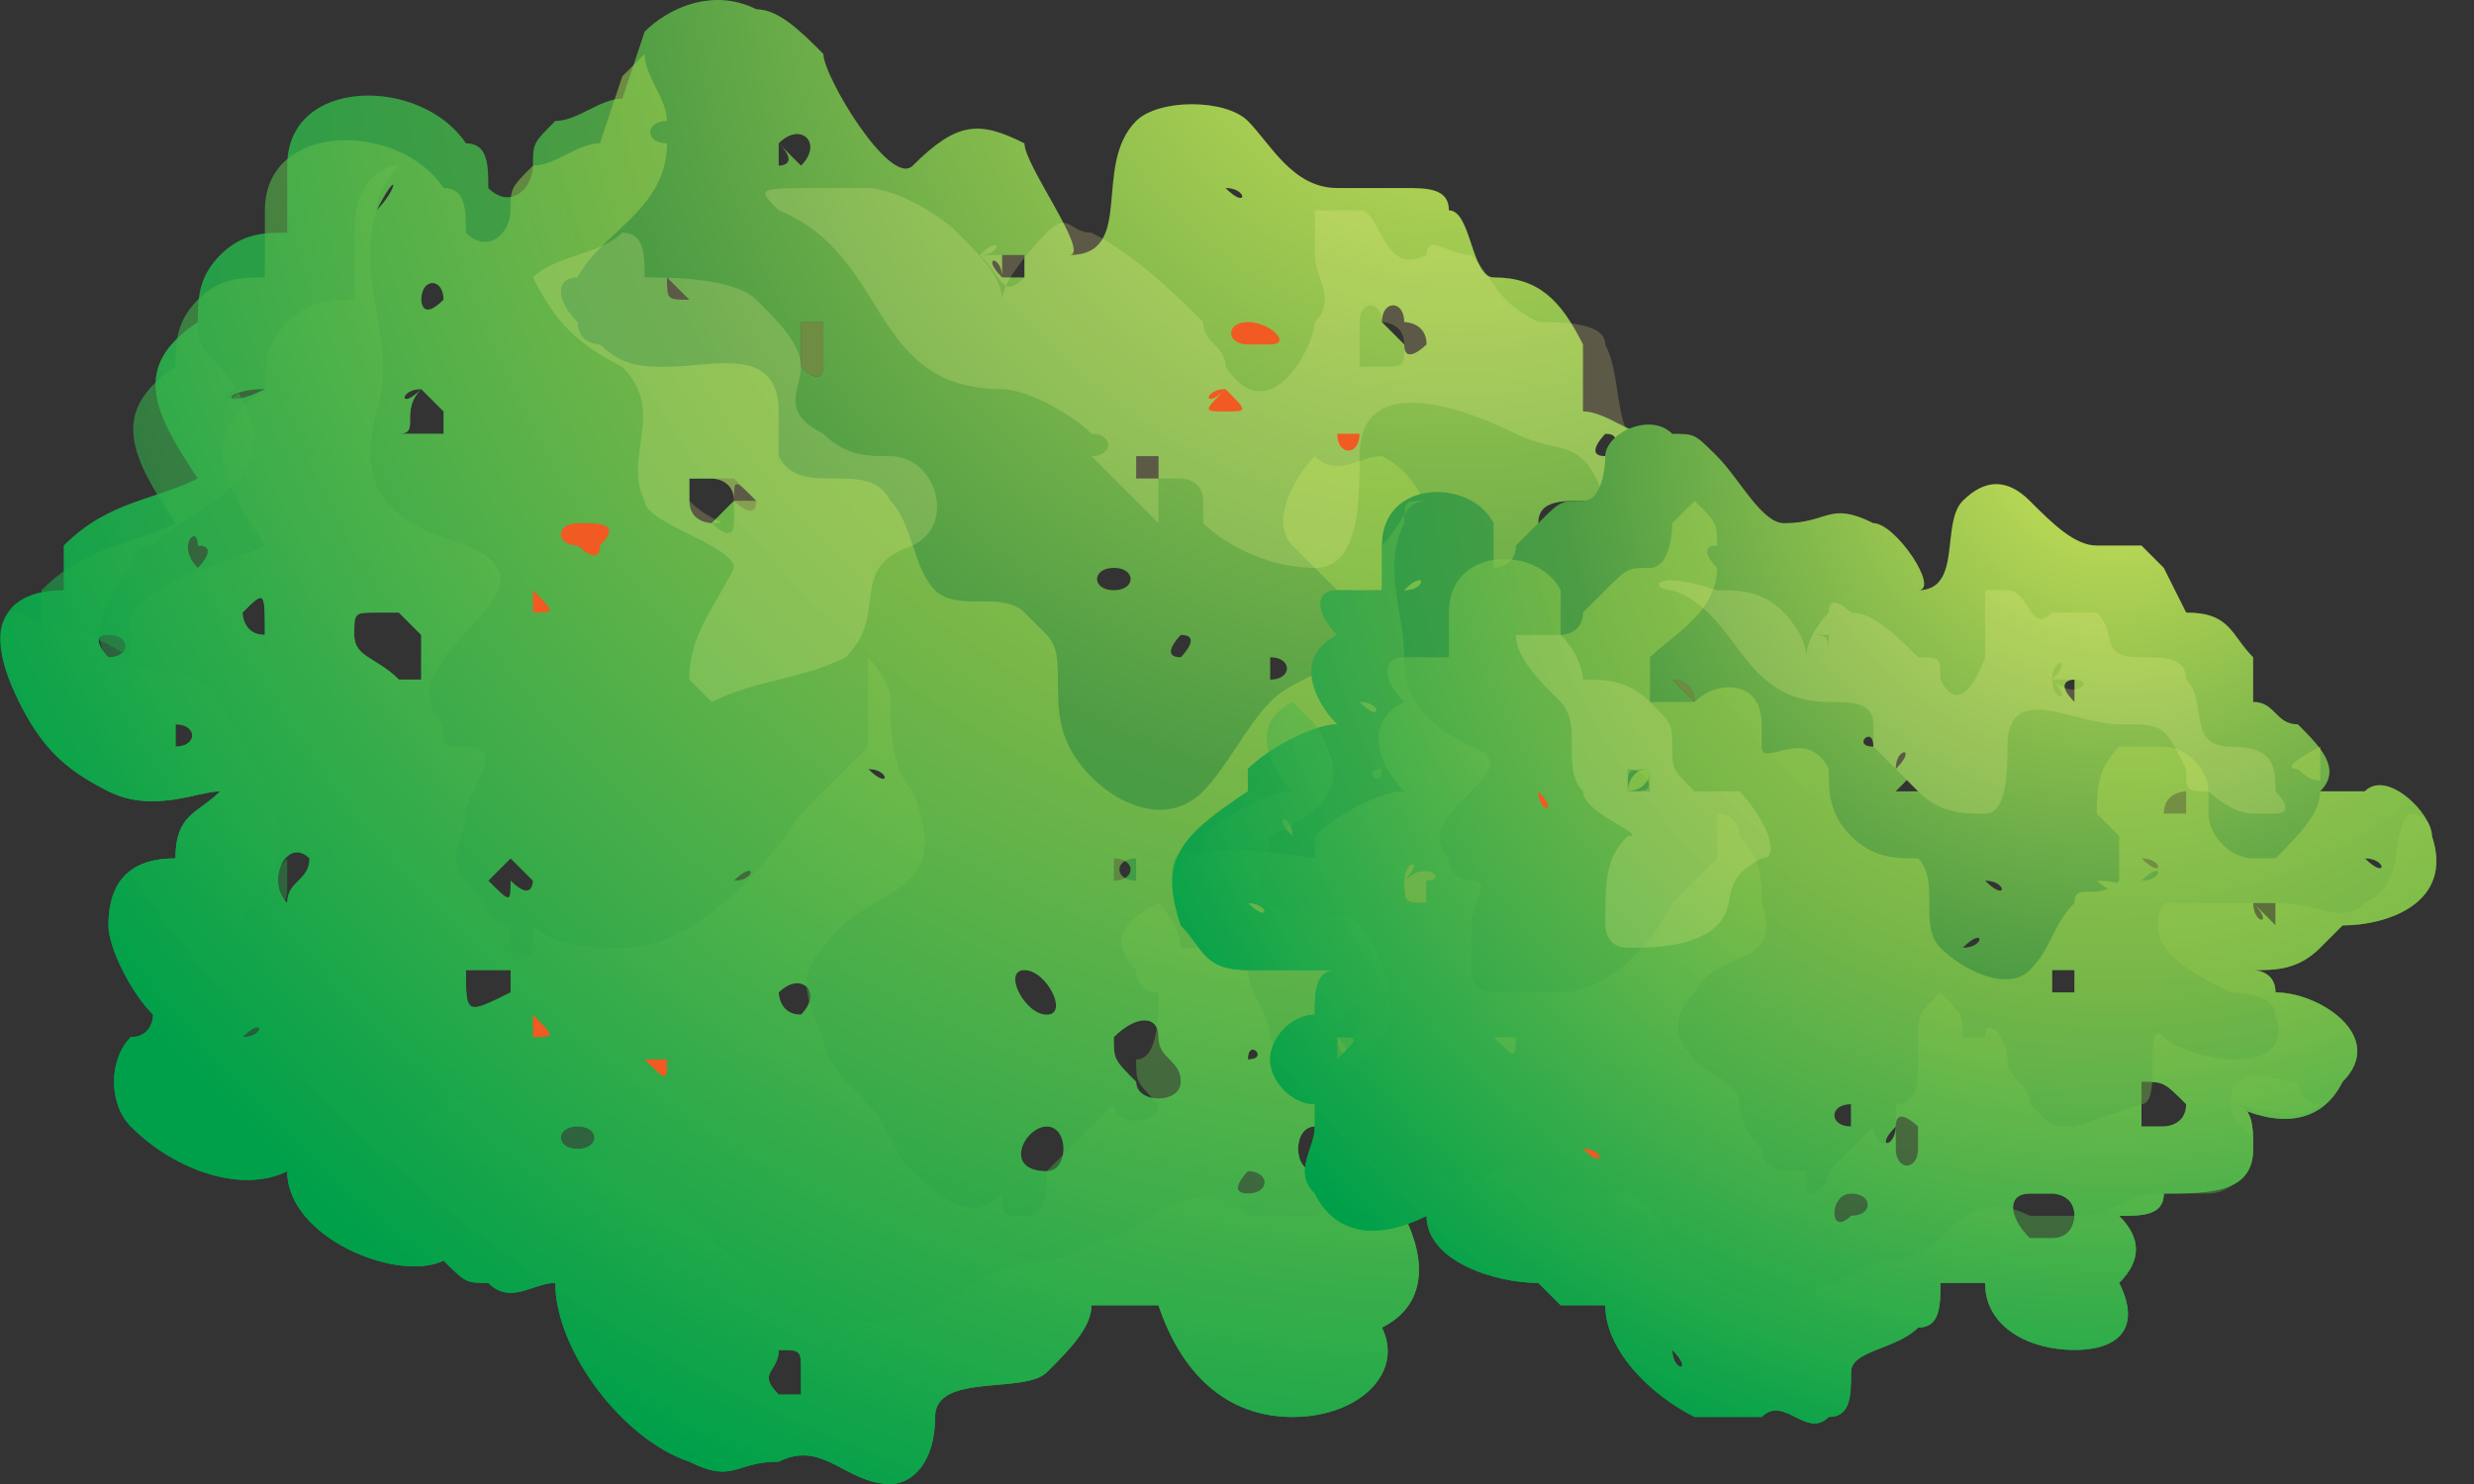 <svg width="65" height="39" viewBox="0 0 65 39" fill="none" xmlns="http://www.w3.org/2000/svg">
<rect x="0" y="0" width="65" height="39" fill="#333333" stroke="none"/>
<path d="M0.503 18.447C1.09 19.622 1.677 20.209 2.85 20.796C4.024 21.383 5.198 20.796 5.785 20.796C5.198 21.383 4.611 21.383 4.611 22.558C3.437 22.558 2.85 23.145 2.85 24.319C2.85 24.907 3.437 26.081 4.024 26.668C4.024 26.668 4.024 27.256 3.437 27.256C2.85 27.843 2.85 29.017 3.437 29.604C4.611 30.779 6.372 31.366 7.546 30.779C7.546 32.541 10.481 33.715 11.655 33.128C12.242 33.715 12.242 33.715 12.829 33.715C13.416 34.302 14.003 33.715 14.59 33.715C14.59 35.477 16.351 37.826 18.111 38.413C19.285 39 19.285 38.413 20.459 38.413C21.633 37.826 22.22 39 23.394 39C23.981 39 24.568 38.413 24.568 37.238C24.568 36.064 26.916 36.651 27.503 36.064C28.09 35.477 28.677 34.889 28.677 34.302C29.264 34.302 29.851 34.302 30.438 34.302C31.024 36.064 32.198 37.238 33.959 37.238C35.72 37.238 36.894 36.064 36.307 34.889C37.481 34.302 37.481 33.128 36.894 31.953C37.481 31.953 38.655 31.953 39.242 31.366C41.003 31.953 42.764 31.366 43.351 29.604C43.351 28.43 42.764 27.843 42.177 27.256C43.938 27.843 45.111 27.843 46.285 26.668C47.459 24.907 45.699 23.145 43.938 23.145C43.351 22.558 43.351 22.558 42.764 21.971C43.351 21.971 44.525 21.971 45.111 21.383C45.698 21.383 45.699 20.796 45.699 20.209C47.459 20.209 49.807 19.034 49.22 16.686C49.22 15.511 47.459 14.337 46.285 14.924C45.699 14.337 45.111 14.337 44.525 14.337C45.111 13.749 44.525 12.575 43.351 11.4C42.764 11.4 42.177 10.813 41.59 10.813C41.59 10.226 41.59 9.639 41.59 9.052C41.003 7.877 40.416 7.29 39.242 7.29C38.655 7.29 38.655 5.528 38.068 5.528C38.068 4.941 37.481 4.941 36.894 4.941C36.307 4.941 35.72 4.941 35.133 4.941C33.959 4.941 33.372 3.767 32.785 3.179C32.198 2.592 30.438 2.592 29.851 3.179C28.677 4.354 29.851 6.703 28.09 6.703C28.677 6.703 26.916 4.354 26.916 3.767C25.742 3.179 25.155 3.179 23.981 4.354C23.394 4.941 21.633 2.005 21.633 1.418C21.046 0.83 20.459 0.243 19.872 0.243C18.698 -0.344 17.524 0.243 16.938 0.83L16.351 2.592C15.764 2.592 15.177 3.179 14.59 3.179C14.003 3.767 14.003 3.767 14.003 4.354C14.003 4.941 13.416 5.528 12.829 4.941C12.829 4.354 12.829 3.767 12.242 3.767C11.068 2.005 7.546 2.005 7.546 4.354V6.115C6.959 6.115 6.372 6.115 5.785 6.703C5.198 7.29 5.198 7.877 5.198 8.464C3.437 9.639 4.024 10.813 5.198 12.575C4.024 13.162 2.85 13.162 1.677 14.337C1.677 14.924 1.677 14.924 1.677 15.511C0.503 15.511 -0.671 16.098 0.503 18.447ZM48.633 16.098C49.22 16.098 48.633 16.686 48.633 16.686C48.046 17.273 48.046 16.098 48.633 16.098ZM48.046 15.511C48.633 15.511 48.633 16.098 48.046 15.511C47.459 16.098 48.046 15.511 48.046 15.511ZM46.872 14.924C47.459 14.924 47.459 15.511 46.872 15.511C46.285 15.511 46.285 14.924 46.872 14.924ZM45.699 24.319C46.285 24.319 46.285 24.907 45.699 24.907C45.111 24.907 45.111 24.319 45.699 24.319ZM45.699 23.145C46.285 23.145 46.285 23.732 45.699 23.732C45.111 23.732 45.111 23.145 45.699 23.145ZM43.938 17.86C44.525 17.86 44.525 17.86 45.111 17.86V18.447C45.111 18.447 44.525 18.447 43.938 18.447V17.86ZM43.351 15.511C43.938 15.511 43.351 16.098 43.351 16.098C42.764 16.098 42.764 15.511 43.351 15.511ZM43.938 23.732C43.938 23.732 43.938 24.319 43.938 23.732C43.351 23.732 43.351 24.319 43.938 23.732ZM42.177 11.4C42.764 11.4 42.177 11.988 42.177 11.988C41.59 11.988 42.177 11.4 42.177 11.4ZM39.829 16.098C40.416 16.098 39.829 16.686 39.829 16.686C39.242 16.686 39.829 16.098 39.829 16.098ZM41.003 14.337C41.003 14.337 40.416 14.924 40.416 14.337C40.416 14.337 40.416 14.337 40.416 13.749C40.416 13.162 41.003 13.162 41.59 13.162C41.59 13.162 41.59 13.162 42.177 13.162C41.59 13.162 41.003 14.337 41.003 14.337ZM39.829 24.907C40.416 24.907 41.003 25.494 41.003 25.494C41.59 26.081 40.416 26.668 39.829 26.081C39.829 26.081 39.829 26.081 39.242 26.081C39.242 25.494 39.242 24.907 39.829 24.907ZM38.068 17.273C38.068 16.686 38.655 16.686 38.655 17.273C39.242 17.273 38.655 18.447 38.068 18.447C38.068 18.447 37.481 17.86 38.068 17.273ZM36.894 9.052C36.307 9.052 36.307 9.639 36.894 9.052C36.307 8.464 36.307 8.464 36.307 8.464C36.307 7.877 36.894 7.877 36.894 8.464C36.894 8.464 37.481 8.464 37.481 9.052C37.481 9.052 36.894 9.639 36.894 9.052ZM36.307 20.796C36.894 20.209 36.894 20.796 37.481 21.383C37.481 21.971 37.481 21.971 36.894 22.558H36.307C35.72 21.383 35.72 21.383 36.307 20.796ZM34.546 29.604C35.133 29.604 35.133 29.604 35.72 29.017C36.307 29.017 36.307 29.017 36.307 29.604C36.307 30.192 36.307 30.192 35.72 30.192C35.133 30.192 35.133 30.192 34.546 30.779C33.959 30.779 33.959 29.604 34.546 29.604ZM33.372 17.273C33.959 17.273 33.959 17.86 33.372 17.86V17.273ZM32.198 4.941C32.785 4.941 32.785 5.528 32.198 4.941C31.611 5.528 32.198 4.941 32.198 4.941ZM32.785 19.034C32.198 18.447 32.198 19.034 32.785 19.034C32.785 18.447 32.785 19.034 32.785 19.034ZM32.785 27.843C32.198 27.256 32.785 27.843 32.785 27.843C32.785 27.256 33.372 27.843 32.785 27.843ZM32.785 30.779C33.372 30.779 33.372 31.366 32.785 31.366C32.198 31.366 32.785 30.779 32.785 30.779ZM28.677 11.4C28.09 10.813 28.09 11.4 28.677 11.4C28.677 10.813 28.677 11.4 28.677 11.4ZM29.264 22.558C29.851 22.558 29.851 23.145 29.264 23.145V22.558ZM29.264 15.511C28.677 15.511 28.677 14.924 29.264 14.924C29.851 14.924 29.851 15.511 29.264 15.511ZM31.024 16.686C31.611 16.686 31.024 17.273 31.024 17.273C30.438 17.273 31.024 16.686 31.024 16.686ZM29.851 11.988C29.851 11.988 30.438 11.988 29.851 11.988C30.438 11.988 30.438 11.988 30.438 11.988C30.438 12.575 30.438 12.575 30.438 12.575H29.851C29.851 12.575 29.851 12.575 29.851 11.988C29.851 12.575 29.851 11.988 29.851 11.988ZM29.264 27.256C29.851 26.668 30.438 26.668 30.438 27.256C30.438 27.843 31.024 27.843 31.024 28.43C31.024 29.017 29.851 29.017 29.851 28.43C29.264 27.843 29.264 27.843 29.264 27.256ZM26.329 7.29C25.742 6.703 26.329 6.703 26.329 7.29C26.329 6.703 26.329 6.703 26.329 6.703H26.916V7.29C26.916 7.29 26.916 7.29 26.329 7.29C26.329 7.877 26.329 7.29 26.329 7.29ZM27.503 26.668C26.916 26.668 26.329 25.494 26.916 25.494C27.503 25.494 28.09 26.668 27.503 26.668ZM27.503 29.604C28.09 29.604 28.09 30.779 27.503 30.779C26.329 30.779 26.916 29.604 27.503 29.604ZM22.807 20.209C23.394 20.209 23.394 20.796 22.807 20.209C22.807 20.209 22.807 20.796 22.807 20.209ZM21.046 8.464C21.633 8.464 21.633 8.464 21.633 8.464C21.633 8.464 21.633 8.464 21.633 9.052C21.633 9.052 21.633 9.052 21.633 9.639C21.633 9.639 21.633 10.226 21.046 9.639C21.046 9.639 21.046 9.052 21.046 8.464C21.046 9.052 21.046 9.052 21.046 8.464ZM20.459 3.767C21.046 3.179 21.633 3.767 21.046 4.354C21.046 4.354 21.046 4.354 20.459 3.767C21.046 4.354 20.459 4.354 20.459 4.354C20.459 4.354 20.459 4.354 20.459 3.767C19.872 3.767 19.872 3.767 20.459 3.767ZM19.285 12.575C19.872 13.162 19.872 13.162 19.285 12.575C19.872 13.162 19.872 13.162 19.285 12.575C19.872 13.162 19.872 13.162 19.872 13.162C19.872 13.749 19.285 13.162 19.285 13.162L18.698 13.749C18.698 13.749 18.111 13.749 18.111 13.162C18.111 12.575 18.111 12.575 18.111 12.575C18.698 12.575 18.698 12.575 19.285 12.575ZM19.285 2.592C18.698 2.005 18.698 2.592 19.285 2.592C19.285 2.005 19.285 2.592 19.285 2.592ZM21.046 26.668C20.459 26.668 20.459 26.081 20.459 26.081C21.046 25.494 21.633 26.081 21.046 26.668C21.633 26.081 21.633 26.081 21.046 26.668C21.633 26.668 21.633 26.668 21.046 26.668ZM21.046 33.128C21.633 33.128 21.633 33.128 21.046 33.128C21.046 33.128 21.046 33.715 21.046 33.128ZM20.459 35.477C21.046 35.477 21.046 35.477 21.046 36.064V36.651C21.046 36.651 21.046 36.651 20.459 36.651C19.872 36.064 20.459 36.064 20.459 35.477ZM19.285 23.145C19.872 22.558 19.872 23.145 19.285 23.145C18.698 23.145 18.698 23.145 19.285 23.145ZM17.524 7.29C17.524 6.703 17.524 6.703 17.524 7.29C18.111 7.29 18.111 7.29 17.524 7.29C18.111 7.877 18.111 7.877 18.111 7.877C17.524 7.877 17.524 7.877 17.524 7.29ZM15.177 29.604C15.764 29.604 15.764 30.192 15.177 30.192C14.59 30.192 14.59 29.604 15.177 29.604ZM11.655 7.877C11.655 7.877 11.655 8.464 11.655 7.877C11.068 8.464 11.068 7.877 11.068 7.877C11.068 7.29 11.655 7.29 11.655 7.877C12.242 7.877 11.655 7.29 11.655 7.877ZM12.829 23.145C13.416 22.558 13.416 22.558 13.416 22.558L14.003 23.145C14.003 23.145 14.003 23.732 13.416 23.145C13.416 23.732 13.416 23.732 12.829 23.145C13.416 23.732 13.416 23.732 12.829 23.145C13.416 23.732 13.416 23.732 12.829 23.145ZM13.416 31.366C13.416 31.953 14.003 31.366 13.416 31.366C12.829 31.366 12.829 31.953 13.416 31.366ZM12.242 25.494C12.829 25.494 12.829 25.494 13.416 25.494V26.081C12.242 26.668 12.242 26.668 12.242 25.494C11.655 26.081 11.655 26.081 12.242 25.494ZM11.068 10.226C11.655 10.813 11.655 10.813 11.655 10.813C11.655 10.813 11.655 10.813 11.655 11.4C11.655 11.4 11.655 11.4 11.068 11.4C11.068 11.4 11.068 11.4 10.481 11.4C11.068 11.4 10.481 10.813 11.068 10.226C10.481 10.813 10.481 10.226 11.068 10.226ZM9.894 5.528C9.894 4.941 9.894 5.528 9.894 5.528C10.481 4.354 10.481 4.941 9.894 5.528ZM9.307 16.686C9.307 16.098 9.307 16.098 9.894 16.098C9.894 16.098 9.894 16.098 10.481 16.098L11.068 16.686C11.068 17.273 11.068 17.273 11.068 17.86H10.481C9.894 17.273 9.307 17.273 9.307 16.686ZM8.72 12.575C9.307 12.575 9.307 12.575 8.72 12.575C8.133 12.575 8.72 13.162 8.72 12.575ZM8.133 10.226C8.133 9.639 8.133 9.639 8.133 10.226C8.72 10.226 8.72 10.226 8.133 10.226ZM6.959 10.226C6.959 10.813 6.959 10.813 6.959 10.226C6.372 10.813 6.372 10.813 6.959 10.226C6.372 10.813 6.372 10.813 6.959 10.226C5.785 10.813 5.785 10.226 6.959 10.226C6.959 10.226 6.372 10.226 6.959 10.226ZM6.959 16.686C6.372 16.686 6.959 16.686 6.959 16.686C6.372 16.686 6.372 16.098 6.372 16.098C6.959 15.511 6.959 15.511 6.959 16.686C6.959 16.686 6.959 16.098 6.959 16.686ZM7.546 23.732C6.959 23.732 6.959 23.732 7.546 23.732C6.959 23.145 6.959 23.732 7.546 23.732C6.959 23.145 7.546 21.971 8.133 22.558C8.133 23.145 7.546 23.145 7.546 23.732ZM6.959 28.43C6.959 28.43 7.546 27.843 6.959 28.43C6.959 29.017 7.546 29.017 6.959 28.43ZM6.372 27.256C5.785 26.668 6.372 27.256 6.372 27.256C6.959 26.668 6.959 27.256 6.372 27.256ZM5.198 14.924C4.611 14.337 5.198 14.924 5.198 14.924C4.611 14.337 5.198 13.749 5.198 14.337C5.785 14.337 5.198 14.924 5.198 14.924ZM4.611 19.034C5.198 19.034 5.198 19.622 4.611 19.622V19.034ZM4.024 18.447C4.024 18.447 4.611 19.034 4.024 18.447C3.437 18.447 3.437 19.034 4.024 18.447ZM2.85 16.686C3.437 16.686 3.437 17.273 2.85 17.273C2.85 17.273 2.263 16.686 2.85 16.686Z" fill="url(#paint0_radial_1_3033)"/>
<path opacity="0.6" d="M0.502 18.447C1.089 19.622 1.676 20.209 2.85 20.796C4.024 21.383 5.198 20.796 5.785 20.796C5.198 21.383 4.611 21.383 4.611 22.558C3.437 22.558 2.85 23.145 2.85 24.319C2.85 24.907 3.437 26.081 4.024 26.668C4.024 26.668 4.024 27.256 3.437 27.256C2.85 27.843 2.85 29.017 3.437 29.604C4.611 30.779 6.372 31.366 7.546 30.779C7.546 32.541 10.481 33.715 11.655 33.128C12.242 33.715 12.242 33.715 12.828 33.715C13.415 34.302 14.002 33.715 14.589 33.715C14.589 35.477 16.35 37.826 18.111 38.413C19.285 39 19.285 38.413 20.459 38.413C21.633 37.826 22.22 39 23.394 39C23.981 39 24.568 38.413 24.568 37.238C24.568 36.064 26.916 36.651 27.502 36.064C28.089 35.477 28.676 34.889 28.676 34.302C29.263 34.302 29.85 34.302 30.437 34.302C31.024 36.064 32.198 37.238 33.959 37.238C35.72 37.238 36.894 36.064 36.307 34.889C37.481 34.302 37.481 33.128 36.894 31.953C37.481 31.953 38.655 31.953 39.242 31.366C41.002 31.953 42.763 31.366 43.35 29.604C43.35 28.43 42.763 27.843 42.176 27.256C43.937 27.843 45.111 27.843 46.285 26.668C47.459 24.907 45.698 23.145 43.937 23.145C43.35 22.558 43.35 22.558 42.763 21.971C43.35 21.971 44.524 21.971 45.111 21.383C45.698 21.383 45.698 20.796 45.698 20.209C47.459 20.209 49.807 19.034 49.22 16.686C49.22 15.511 47.459 14.337 46.285 14.924C45.698 14.337 45.111 14.337 44.524 14.337C45.111 13.749 45.111 13.162 44.524 12.575C44.524 12.575 42.763 13.162 43.35 13.749C43.937 14.337 43.937 13.749 43.937 14.924C43.937 16.098 42.763 16.686 41.59 17.273H41.002C39.829 17.273 39.242 16.098 38.655 15.511C38.655 15.511 38.655 15.511 38.068 15.511C38.068 15.511 38.068 15.511 38.068 14.924V14.337C37.481 13.749 37.481 12.575 36.307 11.988C35.72 11.988 35.133 12.575 34.546 11.988C33.959 12.575 33.372 13.749 33.959 14.337C34.546 14.924 34.546 14.924 35.133 15.511C35.72 16.098 35.72 16.686 35.133 17.273C34.546 17.86 33.959 17.86 33.372 18.447C32.785 19.034 32.198 20.209 31.611 20.796C30.437 21.971 28.676 20.796 28.089 19.622C27.503 18.447 28.089 17.273 27.502 16.686C27.502 16.686 27.502 16.686 26.916 16.098C26.328 15.511 25.155 16.098 24.568 15.511C23.981 14.924 23.981 13.749 23.394 13.162C22.807 11.988 21.046 13.162 20.459 11.988C20.459 11.4 20.459 10.813 20.459 10.813C20.459 9.052 18.698 9.639 17.524 9.639C16.937 9.639 16.35 9.639 15.763 9.052C15.763 9.052 15.176 9.052 15.176 8.464C14.589 7.877 14.589 7.29 15.176 7.29C15.763 6.116 17.524 5.528 17.524 3.767C16.937 3.767 16.937 3.179 17.524 3.179C17.524 2.592 16.937 2.005 16.937 1.418L16.35 2.005L15.763 3.767C15.176 3.767 14.589 4.354 14.002 4.354C13.415 4.941 13.415 4.941 13.415 5.528C13.415 6.115 12.828 6.703 12.242 6.115C12.242 5.528 12.242 4.941 11.655 4.941C10.481 3.179 6.959 3.179 6.959 5.528V7.29C6.372 7.29 5.785 7.29 5.198 7.877C4.611 8.464 4.611 9.052 4.611 9.639C2.85 10.813 3.437 11.988 4.611 13.749C3.437 14.337 2.263 14.337 1.089 15.511C1.089 16.098 1.089 16.098 1.089 16.686C0.502 15.511 -0.672 16.098 0.502 18.447ZM48.633 16.098C49.22 16.098 48.633 16.686 48.633 16.686C48.046 17.273 48.046 16.098 48.633 16.098ZM48.046 15.511C48.633 15.511 48.633 16.098 48.046 15.511C47.459 16.098 48.046 15.511 48.046 15.511ZM46.872 14.924C47.459 14.924 47.459 15.511 46.872 15.511C46.285 15.511 46.285 14.924 46.872 14.924ZM43.937 17.86C44.524 17.86 44.524 17.86 45.111 17.86V18.447C45.111 18.447 44.524 18.447 43.937 18.447V17.86ZM45.698 24.319C46.285 24.319 46.285 24.907 45.698 24.907C45.111 24.907 45.111 24.319 45.698 24.319ZM45.698 23.145C46.285 23.145 46.285 23.732 45.698 23.732C45.111 23.732 45.111 23.145 45.698 23.145ZM43.937 23.732C43.937 23.732 43.937 24.319 43.937 23.732C43.35 23.732 43.35 24.319 43.937 23.732ZM39.829 16.686C39.242 16.686 39.829 16.098 39.829 16.098C40.416 16.098 40.416 16.686 39.829 16.686ZM39.829 24.907C40.416 24.907 41.002 25.494 41.002 25.494C41.59 26.081 40.416 26.668 39.829 26.081C39.829 26.081 39.829 26.081 39.242 26.081C39.242 25.494 39.242 24.907 39.829 24.907ZM38.068 17.273C38.068 16.686 38.655 16.686 38.655 17.273C39.242 17.273 38.655 18.447 38.068 18.447C38.068 18.447 37.481 17.86 38.068 17.273ZM36.307 20.796C36.894 20.209 36.894 20.796 37.481 21.383C37.481 21.971 37.481 21.971 36.894 22.558H36.307C35.72 21.383 35.72 21.383 36.307 20.796ZM34.546 29.604C35.133 29.604 35.133 29.605 35.72 29.017C36.307 29.017 36.307 29.017 36.307 29.604C36.307 30.192 36.307 30.192 35.72 30.192C35.133 30.192 35.133 30.192 34.546 30.779C33.959 30.779 33.959 29.604 34.546 29.604ZM32.785 27.843C32.198 27.256 32.785 27.843 32.785 27.843C32.785 27.256 33.372 27.843 32.785 27.843ZM32.785 30.779C33.372 30.779 33.372 31.366 32.785 31.366C32.198 31.366 32.785 30.779 32.785 30.779ZM29.85 23.145C29.263 23.145 29.263 22.558 29.85 22.558V23.145ZM29.263 27.256C29.85 26.668 30.437 26.668 30.437 27.256C30.437 27.843 31.024 27.843 31.024 28.43C31.024 29.017 29.85 29.017 29.85 28.43C29.263 27.843 29.263 27.843 29.263 27.256ZM27.502 26.668C26.916 26.668 26.328 25.494 26.916 25.494C27.502 25.494 28.089 26.668 27.502 26.668ZM27.502 29.604C28.089 29.604 28.089 30.779 27.502 30.779C26.328 30.779 26.916 29.604 27.502 29.604ZM22.807 20.209C23.394 20.209 23.394 20.796 22.807 20.209C22.807 20.209 22.807 20.796 22.807 20.209ZM21.046 8.464C21.633 8.464 21.633 8.464 21.633 8.464C21.633 8.464 21.633 8.464 21.633 9.052C21.633 9.052 21.633 9.052 21.633 9.639C21.633 9.639 21.633 10.226 21.046 9.639C21.046 9.639 21.046 9.052 21.046 8.464C21.046 9.052 21.046 9.052 21.046 8.464ZM19.872 13.162C19.872 13.749 19.872 13.749 19.872 13.162C19.285 13.162 19.285 13.162 19.285 13.162L18.698 13.749C18.698 13.749 18.111 13.749 18.111 13.162C18.111 12.575 18.111 12.575 18.111 12.575C18.111 12.575 18.111 12.575 18.698 12.575C18.698 12.575 19.285 12.575 19.285 13.162C19.285 12.575 19.285 12.575 19.872 13.162ZM21.046 26.668C20.459 26.668 20.459 26.081 20.459 26.081C21.046 25.494 21.633 26.081 21.046 26.668C21.633 26.081 21.633 26.081 21.046 26.668C21.633 26.668 21.633 26.668 21.046 26.668ZM21.046 33.128C21.633 33.128 21.633 33.128 21.046 33.128C21.046 33.128 21.046 33.715 21.046 33.128ZM20.459 35.477C21.046 35.477 21.046 35.477 21.046 36.064V36.651C21.046 36.651 21.046 36.651 20.459 36.651C19.872 36.064 20.459 36.064 20.459 35.477ZM19.285 23.145C19.872 22.558 19.872 23.145 19.285 23.145C18.698 23.145 18.698 23.145 19.285 23.145ZM15.176 29.604C15.763 29.604 15.763 30.192 15.176 30.192C14.589 30.192 14.589 29.604 15.176 29.604ZM11.655 7.877C11.655 7.877 11.655 8.464 11.655 7.877C11.068 8.464 11.068 7.877 11.068 7.877C11.068 7.29 11.655 7.29 11.655 7.877C12.242 7.877 11.655 7.29 11.655 7.877ZM12.828 23.145C13.415 22.558 13.415 22.558 13.415 22.558L14.002 23.145C14.002 23.145 14.002 23.732 13.415 23.145C13.415 23.732 13.415 23.732 12.828 23.145C13.415 23.732 13.415 23.732 12.828 23.145C13.415 23.732 13.415 23.732 12.828 23.145ZM13.415 31.366C13.415 31.953 14.002 31.366 13.415 31.366C12.829 31.366 12.829 31.953 13.415 31.366ZM12.242 25.494C12.828 25.494 12.829 25.494 13.415 25.494V26.081C12.242 26.668 12.242 26.668 12.242 25.494C11.655 26.081 11.655 26.081 12.242 25.494ZM11.068 10.226C11.655 10.813 11.655 10.813 11.655 10.813C11.655 10.813 11.655 10.813 11.655 11.4C11.655 11.4 11.655 11.4 11.068 11.4C11.068 11.4 11.068 11.4 10.481 11.4C11.068 11.4 10.481 10.813 11.068 10.226C10.481 10.813 10.481 10.226 11.068 10.226ZM9.894 5.528C9.894 4.941 9.894 5.528 9.894 5.528C10.481 4.354 10.481 4.941 9.894 5.528ZM9.307 16.686C9.307 16.098 9.307 16.098 9.894 16.098C9.894 16.098 9.894 16.098 10.481 16.098L11.068 16.686C11.068 17.273 11.068 17.273 11.068 17.86H10.481C9.894 17.273 9.307 17.273 9.307 16.686ZM8.72 12.575C9.307 12.575 9.307 12.575 8.72 12.575C8.133 12.575 8.72 13.162 8.72 12.575ZM8.133 10.226C8.133 9.639 8.133 9.639 8.133 10.226C8.72 10.226 8.72 10.226 8.133 10.226ZM6.959 10.226C6.959 10.813 6.959 10.813 6.959 10.226C6.372 10.813 6.372 10.813 6.959 10.226C6.372 10.813 6.372 10.813 6.959 10.226C5.785 10.813 5.785 10.226 6.959 10.226C6.959 10.226 6.372 10.226 6.959 10.226ZM6.959 16.686C6.372 16.686 6.959 16.686 6.959 16.686C6.372 16.686 6.372 16.098 6.372 16.098C6.959 15.511 6.959 15.511 6.959 16.686C6.959 16.686 6.959 16.098 6.959 16.686ZM7.546 23.732C6.959 23.732 6.959 23.732 7.546 23.732C6.959 23.145 6.959 23.732 7.546 23.732C6.959 23.145 7.546 21.971 8.133 22.558C8.133 23.145 7.546 23.145 7.546 23.732ZM6.959 28.43C6.959 28.43 7.546 27.843 6.959 28.43C6.959 29.017 7.546 29.017 6.959 28.43ZM6.372 27.256C5.785 26.668 6.372 27.256 6.372 27.256C6.959 26.668 6.959 27.256 6.372 27.256ZM5.198 14.924C4.611 14.337 5.198 14.924 5.198 14.924C4.611 14.337 5.198 13.749 5.198 14.337C5.785 14.337 5.198 14.924 5.198 14.924ZM4.611 19.034C5.198 19.034 5.198 19.622 4.611 19.622V19.034ZM4.024 18.447C4.024 18.447 4.611 19.034 4.024 18.447C3.437 18.447 3.437 19.034 4.024 18.447ZM2.85 16.686C3.437 16.686 3.437 17.273 2.85 17.273C2.85 17.273 2.263 16.686 2.85 16.686Z" fill="url(#paint1_radial_1_3033)"/>
<path opacity="0.4" d="M0.502 18.447C1.089 19.622 1.676 20.209 2.85 20.796C4.024 21.383 5.198 20.796 5.785 20.796C5.198 21.383 4.611 21.383 4.611 22.558C3.437 22.558 2.85 23.145 2.85 24.319C2.85 24.907 3.437 26.081 4.024 26.668C4.024 26.668 4.024 27.256 3.437 27.256C2.85 27.843 2.85 29.017 3.437 29.604C4.611 30.779 6.372 31.366 7.546 30.779C7.546 32.541 10.48 33.715 11.654 33.128C12.241 33.715 12.241 33.715 12.828 33.715C13.415 34.302 14.002 33.715 14.589 33.715C14.589 35.477 16.35 37.825 18.111 38.413C19.285 39 19.285 38.413 20.459 38.413C21.633 37.825 22.22 39 23.393 39C23.98 39 24.567 38.413 24.567 37.238C24.567 36.064 26.915 36.651 27.502 36.064C28.089 35.477 28.676 34.889 28.676 34.302C29.263 34.302 29.85 34.302 30.437 34.302C31.024 36.064 32.198 37.238 33.959 37.238C35.72 37.238 36.894 36.064 36.306 34.889C37.48 34.302 37.48 33.128 36.894 31.953C37.48 31.953 38.654 31.953 39.241 31.366C41.002 31.953 42.763 31.366 43.35 29.604C43.35 28.43 42.763 27.843 42.176 27.256C43.937 27.843 45.111 27.843 46.285 26.668C47.459 24.907 45.698 23.145 43.937 23.145C43.35 22.558 43.35 22.558 42.763 21.971C43.35 21.971 44.524 21.97 45.111 21.383C45.698 21.383 45.698 20.796 45.698 20.209C47.459 20.209 49.807 19.034 49.22 16.686C49.22 16.098 49.22 16.098 48.633 15.511C47.459 16.685 48.633 18.447 46.872 19.622C45.698 20.209 44.524 20.209 43.35 19.622H42.763C42.176 19.622 41.589 19.622 41.002 19.622C39.828 20.209 39.241 19.622 39.241 19.034C38.654 20.796 40.415 21.383 41.589 23.145C42.176 23.732 42.763 23.145 43.35 23.732C43.937 26.081 39.828 25.494 38.654 24.319C37.48 23.145 38.654 26.668 38.067 27.256C38.067 27.843 35.72 28.43 35.133 28.43C34.546 28.43 33.959 28.43 33.372 27.256C33.372 26.668 32.785 26.081 32.785 25.494C32.785 24.907 32.198 23.732 31.611 24.907H31.024C31.024 24.319 30.437 23.732 30.437 23.732C29.263 24.319 29.263 24.907 29.85 25.494C29.85 25.494 29.85 26.081 30.437 26.081C30.437 26.668 30.437 27.843 29.85 27.843C29.85 28.43 29.85 28.43 30.437 29.017C30.437 29.604 29.263 29.604 29.263 29.017C28.676 29.604 28.089 30.192 27.502 30.779C27.502 31.366 27.502 31.953 26.915 31.953C26.328 31.953 26.328 31.953 26.328 31.366C25.741 31.953 25.154 31.953 23.98 30.779C23.393 30.192 23.393 29.604 22.806 29.017C22.22 28.43 21.633 27.843 21.633 27.256C21.046 26.081 21.046 25.494 21.633 24.907C22.806 23.145 25.154 23.732 23.98 20.796C23.393 20.209 23.393 19.034 23.393 18.447C23.393 17.86 22.806 17.273 22.806 17.273C22.806 17.86 22.806 19.034 22.806 19.622C22.22 20.209 21.633 20.796 21.046 21.383C19.872 23.145 18.111 24.907 16.35 24.907C15.763 24.907 14.589 24.907 14.002 24.319C14.002 24.319 14.002 24.319 14.002 24.907C14.002 24.907 14.002 25.494 13.415 24.907V24.319C12.828 24.319 12.828 23.732 12.241 23.145C11.654 22.558 12.241 21.97 12.241 21.383C12.241 20.796 13.415 19.622 12.241 19.622C11.654 19.622 11.654 19.622 11.654 19.034C9.893 17.273 15.176 15.511 12.241 14.336C10.48 13.749 9.306 13.162 9.893 10.813C10.48 9.052 9.306 7.29 9.893 5.528C9.893 4.941 10.48 4.354 10.48 4.354C9.893 4.354 9.306 4.941 9.306 6.115V7.877C8.719 7.877 8.133 7.877 7.546 8.464C6.959 9.052 6.959 9.639 6.959 10.226C5.198 11.4 5.785 12.575 6.959 14.336C5.785 14.924 4.611 14.924 3.437 16.098C3.437 16.686 3.437 16.685 3.437 17.273C0.502 15.511 -0.672 16.098 0.502 18.447ZM22.806 20.209C23.393 20.209 23.393 20.796 22.806 20.209C22.806 20.209 22.806 20.796 22.806 20.209ZM45.698 24.319C46.285 24.319 46.285 24.907 45.698 24.907C45.111 24.907 45.111 24.319 45.698 24.319ZM45.698 23.145C46.285 23.145 46.285 23.732 45.698 23.732C45.111 23.732 45.111 23.145 45.698 23.145ZM39.828 24.907C40.415 24.907 41.002 25.494 41.002 25.494C41.589 26.081 40.415 26.668 39.828 26.081C39.828 26.081 39.828 26.081 39.241 26.081C39.241 25.494 39.241 24.907 39.828 24.907ZM34.546 29.604C35.133 29.604 35.133 29.604 35.72 29.017C36.307 29.017 36.306 29.017 36.306 29.604C36.306 30.192 36.307 30.192 35.72 30.192C35.133 30.192 35.133 30.192 34.546 30.779C33.959 30.779 33.959 29.604 34.546 29.604ZM32.785 27.843C32.198 27.256 32.785 27.843 32.785 27.843C32.785 27.256 33.372 27.843 32.785 27.843ZM32.785 30.779C33.372 30.779 33.372 31.366 32.785 31.366C32.198 31.366 32.785 30.779 32.785 30.779ZM21.046 26.668C20.459 26.668 20.459 26.081 20.459 26.081C21.046 25.494 21.633 26.081 21.046 26.668C21.633 26.081 21.633 26.081 21.046 26.668C21.633 26.668 21.633 26.668 21.046 26.668ZM21.046 33.128C21.633 33.128 21.633 33.128 21.046 33.128C21.046 33.128 21.046 33.715 21.046 33.128ZM20.459 35.477C21.046 35.477 21.046 35.477 21.046 36.064V36.651C21.046 36.651 21.046 36.651 20.459 36.651C19.872 36.064 20.459 36.064 20.459 35.477ZM19.285 23.145C19.872 22.558 19.872 23.145 19.285 23.145C18.698 23.145 18.698 23.145 19.285 23.145ZM15.176 29.604C15.763 29.604 15.763 30.192 15.176 30.192C14.589 30.192 14.589 29.604 15.176 29.604ZM13.415 31.366C13.415 31.953 14.002 31.366 13.415 31.366C12.828 31.366 12.828 31.953 13.415 31.366ZM12.241 25.494C12.828 25.494 12.828 25.494 13.415 25.494V26.081C12.241 26.668 12.241 26.668 12.241 25.494C11.654 26.081 11.654 26.081 12.241 25.494ZM9.306 16.686C9.306 16.098 9.306 16.098 9.893 16.098C9.893 16.098 9.893 16.098 10.48 16.098L11.067 16.686C11.067 17.273 11.067 17.273 11.067 17.86H10.48C9.893 17.273 9.306 17.273 9.306 16.686ZM8.719 12.575C9.306 12.575 9.306 12.575 8.719 12.575C8.133 12.575 8.719 13.162 8.719 12.575ZM8.133 10.226C8.133 9.639 8.133 9.639 8.133 10.226C8.719 10.226 8.719 10.226 8.133 10.226ZM6.959 10.226C6.959 10.813 6.959 10.813 6.959 10.226C6.372 10.813 6.372 10.813 6.959 10.226C6.372 10.813 6.372 10.813 6.959 10.226C5.785 10.813 5.785 10.226 6.959 10.226C6.959 10.226 6.372 10.226 6.959 10.226ZM6.959 16.686C6.372 16.686 6.959 16.686 6.959 16.686C6.372 16.686 6.372 16.098 6.372 16.098C6.959 15.511 6.959 15.511 6.959 16.686C6.959 16.686 6.959 16.098 6.959 16.686ZM7.546 23.732C6.959 23.732 6.959 23.732 7.546 23.732C6.959 23.145 6.959 23.732 7.546 23.732C6.959 23.145 7.546 21.971 8.133 22.558C8.133 23.145 7.546 23.145 7.546 23.732ZM6.959 28.43C6.959 28.43 7.546 27.843 6.959 28.43C6.959 29.017 7.546 29.017 6.959 28.43ZM6.372 27.256C5.785 26.668 6.372 27.256 6.372 27.256C6.959 26.668 6.959 27.256 6.372 27.256ZM5.198 14.924C4.611 14.336 5.198 14.924 5.198 14.924C4.611 14.336 5.198 13.749 5.198 14.336C5.785 14.336 5.198 14.924 5.198 14.924ZM4.611 19.034C5.198 19.034 5.198 19.622 4.611 19.622V19.034ZM4.024 18.447C4.024 18.447 4.611 19.034 4.024 18.447C3.437 18.447 3.437 19.034 4.024 18.447ZM2.85 16.686C3.437 16.686 3.437 17.273 2.85 17.273C2.85 17.273 2.263 16.686 2.85 16.686Z" fill="url(#paint2_radial_1_3033)"/>
<path opacity="0.4" d="M0.503 18.447C1.09 19.622 1.677 20.209 2.85 20.796C4.024 21.383 5.198 20.796 5.785 20.796C5.198 21.383 4.611 21.383 4.611 22.558C3.437 22.558 2.85 23.145 2.85 24.319C2.85 24.907 3.437 26.081 4.024 26.668C4.024 26.668 4.024 27.255 3.437 27.255C2.85 27.843 2.85 29.017 3.437 29.604C4.611 30.779 6.372 31.366 7.546 30.779C7.546 32.54 10.481 33.715 11.655 33.128C12.242 33.715 12.242 33.715 12.829 33.715C13.416 34.302 14.003 33.715 14.59 33.715C14.59 35.477 16.351 37.825 18.111 38.413C19.285 39 19.285 38.413 20.459 38.413C21.633 37.825 22.22 39 23.394 39C23.981 39 24.568 38.413 24.568 37.238C24.568 36.064 26.916 36.651 27.503 36.064C28.09 35.477 28.677 34.889 28.677 34.302C29.264 34.302 29.851 34.302 30.438 34.302C31.024 36.064 32.198 37.238 33.959 37.238C35.72 37.238 36.894 36.064 36.307 34.889C37.481 34.302 37.481 33.128 36.894 31.953C37.481 31.953 38.655 31.953 39.242 31.366C41.003 31.953 42.764 31.366 43.351 29.604C43.351 28.43 42.764 27.843 42.177 27.255C43.351 27.843 44.525 27.843 45.699 27.255C45.111 27.255 45.111 26.668 44.525 26.668C43.938 26.668 41.59 26.081 41.59 27.255C41.59 27.843 42.177 28.43 42.177 29.017C42.177 30.192 41.003 30.779 40.416 30.779C39.829 30.779 38.655 30.779 38.068 30.779C36.894 30.779 35.72 31.366 34.546 31.953C33.959 31.953 33.372 31.953 32.785 31.953C31.611 30.779 30.438 31.953 29.264 32.54C28.677 32.54 28.09 33.128 27.503 33.128C26.329 33.128 25.742 33.715 24.568 34.302C23.394 34.889 21.633 34.889 20.459 34.302C19.285 33.128 18.111 31.953 16.938 30.779C16.351 30.192 15.177 30.779 14.003 30.192C13.416 30.192 12.242 28.43 11.655 29.017C10.481 30.192 9.307 29.017 8.133 28.43C6.959 27.843 5.785 27.255 5.785 26.081C5.785 24.907 6.372 24.319 6.959 23.145C8.133 21.97 6.372 19.622 5.785 18.447C5.198 17.273 3.437 17.86 2.85 17.273C2.263 16.685 2.85 15.511 3.437 14.924C3.437 14.924 3.437 14.336 4.024 14.336C5.198 13.162 8.133 12.575 5.785 9.639C5.198 9.051 5.198 9.051 5.198 8.464C3.437 9.639 4.024 10.813 5.198 12.575C4.024 13.162 2.85 13.162 1.677 14.336C1.677 14.924 1.677 14.924 1.677 15.511C0.503 15.511 -0.671 16.098 0.503 18.447ZM6.372 10.226C6.372 10.226 6.959 10.226 6.372 10.226C6.959 10.813 6.959 10.813 6.372 10.226C6.372 10.813 6.372 10.813 6.372 10.226C6.372 10.813 6.372 10.813 6.372 10.226C5.785 10.813 5.785 10.226 6.372 10.226ZM32.785 30.779C33.372 30.779 33.372 31.366 32.785 31.366C32.198 31.366 32.785 30.779 32.785 30.779ZM21.046 33.128C21.633 33.128 21.633 33.128 21.046 33.128C21.046 33.128 21.046 33.715 21.046 33.128ZM20.459 35.477C21.046 35.477 21.046 35.477 21.046 36.064V36.651C21.046 36.651 21.046 36.651 20.459 36.651C19.872 36.064 20.459 36.064 20.459 35.477ZM15.177 29.604C15.764 29.604 15.764 30.192 15.177 30.192C14.59 30.192 14.59 29.604 15.177 29.604ZM13.416 31.366C13.416 31.953 14.003 31.366 13.416 31.366C12.829 31.366 12.829 31.953 13.416 31.366ZM6.959 23.732C6.959 23.145 6.959 23.732 6.959 23.732C6.959 23.145 7.546 22.558 7.546 22.558V23.145C7.546 23.732 7.546 23.732 6.959 23.732ZM6.959 28.43C6.959 28.43 7.546 27.843 6.959 28.43C6.959 29.017 7.546 29.017 6.959 28.43ZM6.372 27.255C5.785 26.668 6.372 27.255 6.372 27.255C6.959 26.668 6.959 27.255 6.372 27.255ZM4.611 19.034C5.198 19.034 5.198 19.622 4.611 19.622V19.034ZM4.024 18.447C4.024 18.447 4.611 19.034 4.024 18.447C3.437 18.447 3.437 19.034 4.024 18.447ZM2.85 16.685C3.437 16.685 3.437 17.273 2.85 17.273C2.85 17.273 2.263 16.685 2.85 16.685Z" fill="url(#paint3_radial_1_3033)"/>
<path opacity="0.2" d="M20.459 5.528C23.394 6.703 22.807 10.226 26.328 10.226C26.916 10.226 28.089 10.813 28.676 11.4C29.263 11.4 29.263 11.988 28.676 11.988C29.263 12.575 29.85 13.162 30.437 13.749C30.437 13.749 30.437 13.749 30.437 13.162V12.575C30.437 12.575 30.437 12.575 31.024 12.575C31.024 12.575 31.611 12.575 31.611 13.162C31.611 13.749 31.611 13.749 31.611 13.749C32.198 14.337 33.372 14.924 34.546 14.924C35.72 14.924 35.72 13.162 35.72 11.988C35.72 9.639 38.655 10.813 39.829 11.4C41.002 11.988 41.589 11.4 42.176 13.162C42.763 13.749 42.763 13.749 42.763 14.337C43.35 14.924 43.937 14.924 44.524 14.924H45.111C45.698 14.924 45.698 14.337 45.111 13.749C45.111 12.575 45.111 11.988 43.937 11.988C42.176 11.988 42.763 10.226 42.176 9.052C42.176 8.464 41.002 8.464 40.416 8.464C39.242 7.877 39.242 7.29 38.655 6.703C38.068 6.703 37.481 6.115 37.481 6.703C36.307 7.29 36.307 5.528 35.72 5.528C35.133 5.528 34.546 5.528 34.546 5.528C34.546 6.115 34.546 6.115 34.546 6.703C34.546 7.29 35.133 7.877 34.546 8.464C34.546 9.052 33.372 11.4 32.198 9.639C32.198 9.052 31.611 9.052 31.611 8.464C31.024 7.877 29.85 6.703 28.676 6.115C28.089 6.115 28.089 5.528 27.502 6.115C27.502 6.115 26.328 7.29 26.328 7.877C26.328 7.29 25.742 6.703 25.155 6.115C24.568 5.528 23.394 4.941 22.807 4.941C22.807 4.941 22.807 4.941 22.22 4.941C22.22 4.941 22.22 4.941 21.633 4.941C19.872 4.941 19.872 4.941 20.459 5.528ZM42.176 11.4C42.763 11.4 42.176 11.988 42.176 11.988C41.589 11.988 42.176 11.4 42.176 11.4ZM35.72 8.464C35.72 7.877 36.307 7.877 36.307 8.464C36.307 8.464 36.894 8.464 36.894 9.052C36.894 9.639 36.894 9.639 36.307 9.639H35.72C35.72 9.052 35.72 8.464 35.72 8.464ZM25.741 6.703C26.328 6.115 26.328 6.703 25.741 6.703C26.328 6.703 26.328 6.703 26.915 6.703V7.29C26.328 7.877 26.328 7.29 25.741 6.703C26.328 7.29 26.328 7.29 25.741 6.703C26.328 7.29 26.328 7.29 25.741 6.703C26.328 6.703 25.741 6.703 25.741 6.703Z" fill="#FFF791"/>
<path opacity="0.2" d="M14.002 7.29C14.589 8.464 15.176 9.052 16.35 9.639C17.524 10.813 16.35 11.988 16.937 13.162C16.937 13.749 19.285 14.337 19.285 14.924C18.698 16.098 18.111 16.686 18.111 17.86L18.698 18.447C19.872 17.86 21.046 17.86 22.22 17.273C23.394 16.098 22.22 14.924 23.981 14.337C25.155 13.749 24.568 11.988 23.394 11.988C22.807 11.988 22.22 11.988 21.633 11.4C20.459 10.813 21.046 10.226 21.046 9.639C21.046 9.052 20.459 8.464 19.872 7.877C19.285 7.29 17.524 7.29 16.937 7.29C16.937 6.703 16.937 6.115 16.35 6.115C15.763 6.703 14.589 6.703 14.002 7.29C14.002 7.29 14.002 6.703 14.002 7.29ZM18.111 13.162C18.111 12.575 18.111 12.575 18.111 12.575C18.111 12.575 18.111 12.575 18.698 12.575C18.698 12.575 19.285 12.575 19.285 13.162C19.285 13.162 19.285 13.162 19.285 13.749C19.285 14.337 18.698 13.749 18.698 13.749C19.285 13.749 18.698 13.749 18.111 13.162C18.698 13.749 18.111 13.162 18.111 13.162Z" fill="#FFF791"/>
<path d="M15.176 13.749C15.762 13.749 16.349 13.749 15.762 14.336C15.762 14.924 15.176 14.336 15.176 14.336C14.589 14.336 14.589 13.749 15.176 13.749Z" fill="#F15A22"/>
<path d="M14.002 15.511C14.589 15.511 14.589 15.511 14.002 15.511C14.589 15.511 14.589 15.511 14.002 15.511C14.589 15.511 14.589 15.511 14.002 15.511C14.589 16.098 14.589 16.098 14.002 16.098C14.002 16.098 14.002 16.098 14.002 15.511Z" fill="#F15A22"/>
<path d="M16.937 16.686C16.937 16.098 16.937 16.098 16.937 16.686C17.524 16.098 17.524 16.098 16.937 16.686C17.524 16.098 17.524 16.098 16.937 16.686C17.524 16.098 17.524 16.098 16.937 16.686C17.524 16.686 17.524 16.686 17.524 16.686C18.11 16.686 17.524 16.686 16.937 16.686C17.524 16.686 17.524 16.686 16.937 16.686C17.524 16.686 17.524 16.686 16.937 16.686Z" fill="#F15A22"/>
<path d="M14.002 26.668C14.002 26.668 14.589 26.668 14.002 26.668C14.589 27.256 14.589 27.256 14.002 27.256C14.002 27.256 14.002 27.256 14.002 26.668C14.002 27.256 14.002 26.668 14.002 26.668Z" fill="#F15A22"/>
<path d="M16.937 27.843C16.937 27.256 16.937 27.256 16.937 27.843C16.937 27.256 16.937 27.256 16.937 27.843C17.524 27.256 17.524 27.256 16.937 27.843C17.524 27.843 17.524 27.843 17.524 27.843C17.524 28.43 17.524 28.43 16.937 27.843C16.937 28.43 16.937 27.843 16.937 27.843Z" fill="#F15A22"/>
<path d="M32.785 8.464C33.372 8.464 33.958 9.051 33.372 9.051H32.785C32.199 9.051 32.199 8.464 32.785 8.464Z" fill="#F15A22"/>
<path d="M32.198 10.226C32.784 10.813 32.784 10.813 32.198 10.813C31.611 10.813 31.611 10.813 32.198 10.226C31.611 10.813 31.611 10.226 32.198 10.226Z" fill="#F15A22"/>
<path d="M35.133 11.4C34.546 11.4 35.133 11.4 35.133 11.4C35.133 10.813 35.133 10.813 35.133 11.4C35.133 10.813 35.133 10.813 35.133 11.4C35.719 11.4 35.719 11.4 35.719 11.4C35.719 11.988 35.133 11.988 35.133 11.4C35.133 11.988 35.133 11.988 35.133 11.4Z" fill="#F15A22"/>
<path d="M31.024 24.32C31.611 24.907 31.611 25.494 32.785 25.494C33.372 25.494 33.959 25.494 35.133 25.494C34.546 25.494 34.546 26.081 34.546 26.668C33.959 26.668 33.372 27.256 33.372 27.843C33.372 28.43 33.959 29.017 34.546 29.017C34.546 29.017 34.546 29.017 34.546 29.605C34.546 30.192 33.959 30.779 34.546 31.366C35.133 32.541 36.307 32.541 37.481 31.953C37.481 33.128 39.242 33.715 40.416 33.715L41.003 34.302C41.59 34.302 41.59 34.302 42.176 34.302C42.176 35.477 43.35 36.651 44.524 37.238C45.111 37.238 45.698 37.238 46.285 37.238C46.872 36.651 47.459 37.826 48.046 37.238C48.633 37.238 48.633 36.651 48.633 36.064C48.633 35.477 49.807 35.477 50.394 34.889C50.981 34.889 50.981 34.302 50.981 33.715C51.568 33.715 51.568 33.715 52.155 33.715C52.155 34.89 53.329 35.477 54.503 35.477C55.677 35.477 56.264 34.89 55.677 33.715C56.264 33.128 56.264 32.541 55.677 31.953C56.264 31.953 56.85 31.953 56.85 31.366C58.024 31.366 59.198 31.366 59.198 30.192C59.198 29.605 59.198 29.017 58.611 29.017C59.785 29.605 60.959 29.605 61.546 28.43C62.72 27.256 60.959 26.081 59.785 26.081C59.785 25.494 59.198 25.494 59.198 25.494C59.785 25.494 60.372 25.494 60.959 24.907L61.546 24.32C62.72 24.32 64.481 23.732 63.894 21.971C63.894 21.383 62.72 20.209 62.133 20.796C61.546 20.796 61.546 20.796 60.959 20.796C61.546 20.209 60.959 19.622 60.372 19.035C59.785 19.035 59.785 18.447 59.198 18.447C59.198 17.86 59.198 17.86 59.198 17.273C58.611 16.686 58.611 16.098 57.438 16.098L56.85 14.924L56.264 14.337C55.677 14.337 55.677 14.337 55.09 14.337C54.503 14.337 53.916 13.749 53.329 13.162C52.742 12.575 52.155 12.575 51.568 13.162C50.981 13.749 51.568 15.511 50.394 15.511C50.981 15.511 49.807 13.749 49.22 13.749C48.046 13.162 48.046 13.749 46.872 13.749C46.285 13.749 45.698 12.575 45.111 11.988C44.524 11.401 44.524 11.401 43.937 11.401C43.35 10.813 42.176 11.401 42.176 11.988C42.176 11.988 42.176 13.162 41.59 13.162C41.003 13.162 41.003 13.162 40.416 13.749L39.829 14.337C39.829 14.924 39.242 14.924 39.242 14.924C39.242 14.924 39.242 14.337 39.242 13.749C38.655 12.575 36.307 12.575 36.307 14.337V15.511C35.72 15.511 35.72 15.511 35.133 15.511C34.546 15.511 34.546 16.098 35.133 16.686C33.959 17.273 34.546 18.447 35.133 19.035C34.546 19.035 33.372 19.622 32.785 20.209V20.796C31.024 21.971 30.437 22.558 31.024 24.32ZM62.133 22.558C62.72 22.558 62.72 23.145 62.133 22.558C62.133 22.558 62.133 23.145 62.133 22.558ZM62.133 21.971C62.133 21.971 62.133 22.558 62.133 21.971C61.546 21.971 61.546 22.558 62.133 21.971ZM60.959 21.971C60.959 21.971 60.959 22.558 60.959 21.971C60.959 21.971 60.959 22.558 60.959 21.971ZM60.372 27.843C60.372 27.843 60.372 28.43 60.372 27.843C59.785 27.843 59.785 28.43 60.372 27.843ZM60.372 27.256C60.372 27.256 60.372 27.843 60.372 27.256C59.785 27.256 59.785 27.843 60.372 27.256ZM59.198 23.732H59.785V24.32C59.785 24.32 59.785 24.32 59.198 23.732C59.785 24.32 59.198 24.32 59.198 23.732C59.198 24.32 59.198 23.732 59.198 23.732ZM58.611 22.558C59.198 22.558 59.198 22.558 58.611 22.558V22.558ZM59.198 27.843C58.611 27.843 58.611 27.843 59.198 27.843V27.843ZM58.025 19.622C58.025 19.622 58.025 20.209 58.025 19.622C58.025 19.622 58.025 20.209 58.025 19.622ZM56.264 22.558C56.85 22.558 56.85 23.145 56.264 22.558C56.264 22.558 56.264 23.145 56.264 22.558ZM57.438 21.383C56.851 21.383 56.851 21.383 57.438 21.383C56.851 21.383 56.85 21.383 56.85 21.383C56.85 20.796 57.438 20.796 57.438 20.796V21.383ZM56.264 28.43C56.85 28.43 56.851 28.43 57.438 29.017C57.438 29.605 56.85 29.605 56.85 29.605C56.85 29.605 56.85 29.605 56.264 29.605C56.264 29.017 56.264 28.43 56.264 28.43ZM55.09 23.145C55.09 23.145 55.677 23.145 55.09 23.145C55.677 23.732 56.264 23.145 55.09 23.145C55.09 23.732 55.09 23.732 55.09 23.145ZM54.503 18.447C53.916 18.447 54.503 18.447 54.503 18.447C53.916 17.86 53.916 17.86 54.503 18.447C53.916 17.86 54.503 17.86 54.503 17.86C54.503 17.86 54.503 17.86 54.503 18.447C55.09 17.86 54.503 18.447 54.503 18.447ZM53.916 25.494H54.503V26.081H53.916C53.916 26.081 53.916 26.081 53.916 25.494ZM53.329 31.366H53.916C53.916 31.366 54.503 31.366 54.503 31.953C54.503 31.953 54.503 32.541 53.916 32.541H53.329C52.742 31.953 52.742 31.366 53.329 31.366ZM52.155 23.145C52.742 23.145 52.742 23.732 52.155 23.145C52.155 23.145 52.155 23.732 52.155 23.145ZM51.568 15.511C51.568 16.098 52.155 15.511 51.568 15.511C51.568 15.511 51.568 16.098 51.568 15.511ZM51.568 24.907C51.568 24.32 51.568 24.907 51.568 24.907C52.155 24.32 52.155 24.907 51.568 24.907ZM52.155 30.192C51.568 29.605 51.568 30.192 52.155 30.192C52.155 29.605 52.155 30.192 52.155 30.192ZM52.155 31.953C52.155 31.953 52.155 32.541 52.155 31.953C51.568 31.953 51.568 32.541 52.155 31.953ZM49.22 19.622C48.633 19.622 49.22 19.035 49.22 19.622C49.22 19.035 49.22 19.622 49.22 19.622ZM49.807 26.668C49.807 26.668 49.807 27.256 49.807 26.668C49.807 27.256 49.807 27.256 49.807 26.668ZM49.807 22.558C49.22 21.971 49.807 22.558 49.807 22.558C49.807 21.971 49.807 22.558 49.807 22.558ZM50.981 23.145C50.394 23.145 50.394 23.145 50.981 23.145V23.145ZM49.807 20.209C49.807 19.622 50.394 19.622 49.807 20.209C50.394 19.622 50.394 19.622 49.807 20.209C50.394 20.209 50.394 20.209 49.807 20.209C50.394 20.209 50.394 20.209 49.807 20.209C50.394 20.796 50.394 20.796 50.394 20.796C50.394 20.796 50.394 20.796 49.807 20.796C50.394 20.209 50.394 20.209 49.807 20.209ZM49.807 29.605C49.807 29.017 50.394 29.605 50.394 29.605V30.192C50.394 30.779 49.807 30.779 49.807 30.192C49.807 30.192 49.807 30.192 49.807 29.605C49.807 30.192 49.22 30.192 49.807 29.605ZM47.459 16.686C47.459 16.098 47.459 16.098 47.459 16.686C48.046 16.098 48.046 16.098 47.459 16.686C48.046 16.686 48.046 16.686 47.459 16.686C48.046 16.686 48.046 16.686 47.459 16.686C48.046 16.686 48.046 16.686 47.459 16.686C48.046 17.273 47.459 16.686 47.459 16.686ZM48.633 29.605C48.046 29.605 48.046 29.017 48.633 29.017V29.605ZM48.633 31.366C49.22 31.366 49.22 31.953 48.633 31.953C48.046 32.541 48.046 31.366 48.633 31.366ZM45.698 24.907C45.698 24.907 45.698 25.494 45.698 24.907C45.111 24.907 45.111 25.494 45.698 24.907ZM43.937 17.86C44.524 17.86 44.524 17.86 43.937 17.86C44.524 17.86 44.524 17.86 43.937 17.86C44.524 17.86 44.524 17.86 43.937 17.86C44.524 17.86 44.524 17.86 43.937 17.86C44.524 17.86 44.524 18.447 44.524 18.447C44.524 18.447 44.524 18.447 43.937 17.86ZM43.937 14.337C43.937 14.337 44.524 14.924 43.937 14.337C43.937 14.924 43.937 14.924 43.937 14.337C43.937 14.924 43.937 14.924 43.937 14.337C43.937 14.924 43.937 14.924 43.937 14.337C43.937 14.924 43.937 14.337 43.937 14.337ZM43.35 20.209C43.35 20.796 43.35 20.796 43.35 20.209C43.35 20.796 43.35 20.796 43.35 20.209C43.35 20.796 43.35 20.796 43.35 20.209C43.35 21.383 43.35 20.796 43.35 20.209C43.35 20.796 43.35 20.796 43.35 20.209C43.35 20.796 42.764 20.796 42.764 20.796C42.764 20.796 42.764 20.209 43.35 20.209C42.764 20.209 42.764 20.209 43.35 20.209C43.35 20.209 42.764 20.209 43.35 20.209ZM42.764 13.749C43.35 13.749 43.35 13.749 42.764 13.749V13.749ZM44.524 29.605C43.937 29.605 44.524 29.605 44.524 29.605C43.937 29.017 43.937 29.017 44.524 29.605C44.524 29.017 43.937 29.017 44.524 29.605C44.524 29.017 44.524 29.017 44.524 29.605ZM44.524 33.715C43.937 33.715 44.524 33.715 44.524 33.715V33.715ZM43.937 35.477C43.937 34.889 43.937 34.889 43.937 35.477C43.937 35.477 44.524 35.477 43.937 35.477C44.524 35.477 44.524 35.477 43.937 35.477C43.937 36.064 43.937 36.064 43.937 35.477C43.937 36.064 43.937 36.064 43.937 35.477C43.937 36.064 43.937 36.064 43.937 35.477C44.524 36.064 43.937 36.064 43.937 35.477C43.937 36.064 43.937 36.064 43.937 35.477C43.937 36.064 43.937 36.064 43.937 35.477ZM43.35 27.256C42.764 27.256 42.764 27.256 43.35 27.256V27.256ZM42.176 16.686C42.176 17.273 42.176 17.273 42.176 16.686C41.59 17.273 42.176 17.273 42.176 16.686C41.59 16.686 41.59 16.686 42.176 16.686ZM40.416 31.366C40.416 31.366 40.416 31.953 40.416 31.366C39.829 31.366 40.416 31.953 40.416 31.366ZM38.068 17.273C38.068 17.273 38.068 17.86 38.068 17.273C37.481 17.273 38.068 17.273 38.068 17.273C38.655 17.273 38.068 16.686 38.068 17.273ZM39.242 27.256C39.829 27.256 39.829 27.256 39.242 27.256C39.829 27.256 39.829 27.256 39.829 27.256C39.829 27.843 39.829 27.843 39.242 27.256C39.242 27.843 39.242 27.843 39.242 27.256C39.242 27.843 39.242 27.843 39.242 27.256ZM39.242 32.541C39.242 32.541 39.829 32.541 39.242 32.541C39.242 32.541 39.242 33.128 39.242 32.541ZM38.068 29.017C38.655 29.017 38.655 29.017 38.068 29.017C38.655 29.017 38.655 29.017 38.068 29.017C38.655 29.017 38.655 29.017 38.068 29.017C39.242 29.017 38.655 29.017 38.068 29.017C38.655 29.605 38.655 29.605 38.068 29.017C38.655 29.605 38.655 29.605 38.068 29.017ZM37.481 19.035C38.068 19.035 38.068 19.035 37.481 19.035C38.068 19.035 38.068 19.035 37.481 19.035C38.068 19.035 38.068 19.035 37.481 19.035C38.068 19.622 38.068 19.622 38.068 19.622C38.068 19.622 38.068 19.622 37.481 19.035C37.481 19.622 37.481 19.035 37.481 19.035ZM36.894 15.511C36.894 14.924 36.894 15.511 36.894 15.511C37.481 14.924 37.481 15.511 36.894 15.511ZM36.894 23.145C36.894 22.558 36.894 22.558 36.894 23.145C36.894 22.558 37.481 22.558 36.894 23.145C37.481 22.558 38.068 23.145 37.481 23.145V23.732C36.894 23.732 36.894 23.732 36.894 23.145ZM36.307 20.209C35.72 20.209 36.307 20.796 36.307 20.209V20.209ZM35.72 18.447C36.307 18.447 36.307 19.035 35.72 18.447C35.72 19.035 35.72 19.035 35.72 18.447ZM35.133 19.035C34.546 19.035 35.133 19.035 35.133 19.035C34.546 19.035 34.546 19.035 35.133 19.035C34.546 19.035 34.546 19.035 35.133 19.035C35.133 19.035 34.546 19.035 35.133 19.035ZM35.133 23.145C34.546 23.145 35.133 23.145 35.133 23.145C34.546 22.558 34.546 22.558 35.133 23.145C35.133 22.558 35.133 21.971 35.133 23.145C35.133 22.558 35.133 22.558 35.133 23.145ZM35.133 27.843C35.133 27.256 35.133 27.843 35.133 27.843C35.133 27.256 35.133 27.256 35.133 27.843C35.133 27.256 35.133 26.668 35.133 27.256C35.72 27.256 35.72 27.256 35.133 27.843C35.72 27.256 35.72 27.256 35.133 27.843C35.72 27.256 35.72 27.256 35.133 27.843C35.72 27.843 35.133 27.843 35.133 27.843ZM35.133 30.779C35.133 30.192 35.133 30.779 35.133 30.779C35.133 30.779 35.72 30.779 35.133 30.779ZM35.133 29.605C34.546 29.605 34.546 29.605 35.133 29.605V29.605ZM33.959 21.971C33.959 21.383 33.959 21.971 33.959 21.971C33.372 21.383 33.959 21.383 33.959 21.971C33.959 21.971 33.959 21.383 33.959 21.971ZM33.959 24.907C33.372 24.907 33.372 24.907 33.959 24.907V24.907ZM32.785 23.732C33.372 23.732 33.372 24.32 32.785 23.732C32.785 24.32 32.785 24.32 32.785 23.732ZM32.198 23.145C32.785 23.145 32.785 23.145 32.198 23.145C32.198 23.145 32.198 23.732 32.198 23.145Z" fill="url(#paint4_radial_1_3033)"/>
<path opacity="0.6" d="M31.025 24.319C31.612 24.907 31.612 25.494 32.786 25.494C33.373 25.494 33.959 25.494 35.133 25.494C34.547 25.494 34.547 26.081 34.547 26.668C33.959 26.668 33.373 27.256 33.373 27.843C33.373 28.43 33.959 29.017 34.547 29.017C34.547 29.017 34.547 29.017 34.547 29.605C34.547 30.192 33.959 30.779 34.547 31.366C35.133 32.541 36.307 32.541 37.481 31.953C37.481 33.128 39.242 33.715 40.416 33.715L41.003 34.302C41.59 34.302 41.59 34.302 42.177 34.302C42.177 35.477 43.351 36.651 44.525 37.238C45.112 37.238 45.699 37.238 46.286 37.238C46.873 36.651 47.459 37.826 48.047 37.238C48.633 37.238 48.633 36.651 48.633 36.064C48.633 35.477 49.807 35.477 50.394 34.889C50.981 34.889 50.981 34.302 50.981 33.715C51.568 33.715 51.568 33.715 52.155 33.715C52.155 34.889 53.329 35.477 54.503 35.477C55.677 35.477 56.264 34.889 55.677 33.715C56.264 33.128 56.264 32.541 55.677 31.953C56.264 31.953 56.851 31.953 56.851 31.366C58.025 31.366 59.199 31.366 59.199 30.192C59.199 29.605 59.199 29.017 58.612 29.017C59.786 29.605 60.96 29.605 61.547 28.43C62.721 27.256 60.96 26.081 59.786 26.081C59.786 25.494 59.199 25.494 59.199 25.494C59.786 25.494 60.373 25.494 60.96 24.907L61.547 24.319C62.721 24.319 64.481 23.732 63.894 21.971C63.894 21.383 62.721 20.209 62.133 20.796C61.547 20.796 61.547 20.796 60.96 20.796C60.96 20.209 60.96 20.209 60.96 19.622C60.96 19.622 59.786 20.209 60.373 20.209C60.96 20.796 60.96 20.209 60.96 20.796C60.96 21.383 60.373 21.971 59.786 22.558H59.199C58.612 22.558 58.025 21.971 58.025 21.383C58.025 21.383 58.025 21.383 58.025 20.796C58.025 20.209 57.438 19.622 56.851 19.622C56.851 19.622 56.264 19.622 55.677 19.622C55.09 20.209 55.09 20.796 55.09 21.383L55.677 21.971C55.677 21.971 55.677 22.558 55.677 23.145C55.09 23.732 54.503 23.145 54.503 23.732C53.916 24.32 53.916 24.907 53.329 25.494C52.742 26.081 51.568 25.494 50.981 24.907C50.394 24.32 50.981 23.145 50.394 22.558C49.807 22.558 49.221 22.558 48.633 21.971C48.047 21.383 48.047 20.796 48.047 20.209C47.459 19.035 46.286 20.209 46.286 19.622V19.035C46.286 17.86 45.112 17.86 44.525 18.447C43.938 18.447 43.938 18.447 43.351 18.447C43.351 18.447 43.351 17.86 43.351 17.273C43.938 16.686 45.112 16.098 45.112 14.924C45.112 14.924 44.525 14.337 45.112 14.337C45.112 13.749 45.112 13.749 44.525 13.162C44.525 13.162 44.525 13.162 43.938 13.749C43.938 13.749 43.938 14.924 43.351 14.924C42.764 14.924 42.764 14.924 42.177 15.511L41.59 16.098C41.59 16.686 41.003 16.686 41.003 16.686C41.003 16.686 41.003 16.098 41.003 15.511C40.416 14.337 38.068 14.337 38.068 16.098V17.273C37.481 17.273 37.481 17.273 36.894 17.273C36.307 17.273 36.307 17.86 36.894 18.447C35.72 19.034 36.307 20.209 36.894 20.796C36.307 20.796 35.133 21.383 34.547 21.971V22.558C31.025 21.971 30.438 22.558 31.025 24.319ZM62.133 22.558C62.721 22.558 62.721 23.145 62.133 22.558C62.133 22.558 62.133 23.145 62.133 22.558ZM62.133 21.971C62.133 21.971 62.133 22.558 62.133 21.971C61.547 21.971 61.547 22.558 62.133 21.971ZM60.96 21.971C60.96 21.971 60.96 22.558 60.96 21.971C60.96 21.971 60.96 22.558 60.96 21.971ZM59.199 23.732H59.786V24.319C59.786 24.319 59.786 24.32 59.199 23.732C59.786 24.32 59.199 24.32 59.199 23.732C59.199 24.32 59.199 23.732 59.199 23.732ZM60.373 27.843C60.373 27.843 60.373 28.43 60.373 27.843C59.786 27.843 59.786 28.43 60.373 27.843ZM60.373 27.256C60.373 27.256 60.373 27.843 60.373 27.256C59.786 27.256 59.786 27.843 60.373 27.256ZM59.199 27.843C58.612 27.843 58.612 27.843 59.199 27.843V27.843ZM56.264 23.145C56.264 22.558 56.264 23.145 56.264 23.145C56.851 22.558 56.851 23.145 56.264 23.145ZM56.264 28.43C56.851 28.43 56.851 28.43 57.438 29.017C57.438 29.605 56.851 29.605 56.851 29.605C56.851 29.605 56.851 29.605 56.264 29.605C56.264 29.017 56.264 28.43 56.264 28.43ZM55.09 23.145C55.09 23.145 55.677 23.145 55.09 23.145C55.677 23.732 56.264 23.145 55.09 23.145C55.09 23.732 55.09 23.732 55.09 23.145ZM53.916 25.494H54.503V26.081H53.916C53.916 26.081 53.916 26.081 53.916 25.494ZM53.329 31.366H53.916C53.916 31.366 54.503 31.366 54.503 31.953C54.503 31.953 54.503 32.541 53.916 32.541H53.329C52.742 31.953 52.742 31.366 53.329 31.366ZM52.155 30.192C51.568 29.605 51.568 30.192 52.155 30.192C52.155 29.605 52.155 30.192 52.155 30.192ZM52.155 31.953C52.155 31.953 52.155 32.541 52.155 31.953C51.568 31.953 51.568 32.541 52.155 31.953ZM49.807 27.256C49.807 26.668 49.807 27.256 49.807 27.256V27.256ZM49.807 29.605C49.807 29.017 50.394 29.605 50.394 29.605V30.192C50.394 30.779 49.807 30.779 49.807 30.192C49.807 30.192 49.807 30.192 49.807 29.605C49.807 30.192 49.22 30.192 49.807 29.605ZM48.633 29.605C48.047 29.605 48.047 29.017 48.633 29.017V29.605ZM48.633 31.366C49.221 31.366 49.221 31.953 48.633 31.953C48.047 32.541 48.047 31.366 48.633 31.366ZM45.699 24.907C45.699 24.907 45.699 25.494 45.699 24.907C45.112 24.907 45.112 25.494 45.699 24.907ZM43.938 17.86C44.525 17.86 44.525 17.86 43.938 17.86C44.525 17.86 44.525 17.86 43.938 17.86C44.525 17.86 44.525 17.86 43.938 17.86C44.525 17.86 44.525 17.86 43.938 17.86C44.525 17.86 44.525 18.447 44.525 18.447C44.525 18.447 44.525 18.447 43.938 17.86ZM43.351 20.796C43.351 20.796 43.351 21.383 43.351 20.796C42.764 20.796 42.764 20.796 42.764 20.796V20.209C42.764 20.209 43.351 20.209 43.351 20.796C43.351 20.209 43.351 20.209 43.351 20.796ZM44.525 29.605C43.938 29.605 44.525 29.605 44.525 29.605C43.938 29.017 43.938 29.017 44.525 29.605C44.525 29.017 43.938 29.017 44.525 29.605C44.525 29.017 44.525 29.017 44.525 29.605ZM44.525 33.715C43.938 33.715 44.525 33.715 44.525 33.715V33.715ZM43.938 35.477C43.938 34.889 43.938 34.889 43.938 35.477C43.938 35.477 44.525 35.477 43.938 35.477C44.525 35.477 44.525 35.477 43.938 35.477C43.938 36.064 43.938 36.064 43.938 35.477C43.938 36.064 43.938 36.064 43.938 35.477C43.938 36.064 43.938 36.064 43.938 35.477C44.525 36.064 43.938 36.064 43.938 35.477C43.938 36.064 43.938 36.064 43.938 35.477C43.938 36.064 43.938 36.064 43.938 35.477ZM43.351 27.256C42.764 27.256 42.764 27.256 43.351 27.256V27.256ZM40.416 31.366C40.416 31.366 40.416 31.953 40.416 31.366C39.829 31.366 40.416 31.953 40.416 31.366ZM38.068 17.273C38.068 17.273 38.068 17.86 38.068 17.273C37.481 17.273 38.068 17.273 38.068 17.273C38.655 17.273 38.068 16.686 38.068 17.273ZM39.242 27.256C39.829 27.256 39.829 27.256 39.242 27.256C39.829 27.256 39.829 27.256 39.829 27.256C39.829 27.843 39.829 27.843 39.242 27.256C39.242 27.843 39.242 27.843 39.242 27.256C39.242 27.843 39.242 27.843 39.242 27.256ZM39.242 32.541C39.242 32.541 39.829 32.541 39.242 32.541C39.242 32.541 39.242 33.128 39.242 32.541ZM38.068 29.017C38.655 29.017 38.655 29.017 38.068 29.017C38.655 29.017 38.655 29.017 38.068 29.017C38.655 29.017 38.655 29.017 38.068 29.017C39.242 29.017 38.655 29.017 38.068 29.017C38.655 29.605 38.655 29.605 38.068 29.017C38.655 29.605 38.655 29.605 38.068 29.017ZM37.481 19.035C38.068 19.035 38.068 19.035 37.481 19.035C38.068 19.035 38.068 19.035 37.481 19.035C38.068 19.035 38.068 19.035 37.481 19.035C38.068 19.622 38.068 19.622 38.068 19.622C38.068 19.622 38.068 19.622 37.481 19.035C37.481 19.622 37.481 19.035 37.481 19.035ZM36.894 15.511C36.894 14.924 36.894 15.511 36.894 15.511C37.481 14.924 37.481 15.511 36.894 15.511ZM36.894 23.145C36.894 22.558 36.894 22.558 36.894 23.145C36.894 22.558 37.481 22.558 36.894 23.145C37.481 22.558 38.068 23.145 37.481 23.145V23.732C36.894 23.732 36.894 23.732 36.894 23.145ZM36.307 20.209C35.72 20.209 36.307 20.796 36.307 20.209V20.209ZM35.72 18.447C36.307 18.447 36.307 19.034 35.72 18.447C35.72 19.034 35.72 19.034 35.72 18.447ZM35.133 19.035C34.547 19.035 35.133 19.035 35.133 19.035C34.547 19.035 34.547 19.035 35.133 19.035C34.547 19.035 34.547 19.035 35.133 19.035C35.133 19.035 34.547 19.035 35.133 19.035ZM35.133 23.145C34.547 23.145 35.133 23.145 35.133 23.145C34.547 22.558 34.547 22.558 35.133 23.145C35.133 22.558 35.133 21.971 35.133 23.145C35.133 22.558 35.133 22.558 35.133 23.145ZM35.133 27.843C35.133 27.256 35.133 27.843 35.133 27.843C35.133 27.256 35.133 27.256 35.133 27.843C35.133 27.256 35.133 26.668 35.133 27.256C35.72 27.256 35.72 27.256 35.133 27.843C35.72 27.256 35.72 27.256 35.133 27.843C35.72 27.256 35.72 27.256 35.133 27.843C35.72 27.843 35.133 27.843 35.133 27.843ZM35.133 30.779C35.133 30.192 35.133 30.779 35.133 30.779C35.133 30.779 35.72 30.779 35.133 30.779ZM35.133 29.605C34.547 29.605 34.547 29.605 35.133 29.605V29.605ZM33.959 21.971C33.959 21.383 33.959 21.971 33.959 21.971C33.373 21.383 33.959 21.383 33.959 21.971C33.959 21.971 33.959 21.383 33.959 21.971ZM33.959 24.907C33.373 24.907 33.373 24.907 33.959 24.907V24.907ZM32.786 23.732C33.373 23.732 33.373 24.32 32.786 23.732C32.786 24.32 32.786 24.32 32.786 23.732ZM32.199 23.145C32.786 23.145 32.786 23.145 32.199 23.145C32.199 23.145 32.199 23.732 32.199 23.145Z" fill="url(#paint5_radial_1_3033)"/>
<path opacity="0.4" d="M31.024 24.319C31.611 24.907 31.611 25.494 32.785 25.494C33.372 25.494 33.959 25.494 35.133 25.494C34.546 25.494 34.546 26.081 34.546 26.668C33.959 26.668 33.372 27.256 33.372 27.843C33.372 28.43 33.959 29.017 34.546 29.017C34.546 29.017 34.546 29.017 34.546 29.605C34.546 30.192 33.959 30.779 34.546 31.366C35.133 32.541 36.307 32.541 37.481 31.953C37.481 33.128 39.242 33.715 40.416 33.715L41.003 34.302C41.59 34.302 41.59 34.302 42.176 34.302C42.176 35.477 43.35 36.651 44.524 37.238C45.111 37.238 45.698 37.238 46.285 37.238C46.872 36.651 47.459 37.826 48.046 37.238C48.633 37.238 48.633 36.651 48.633 36.064C48.633 35.477 49.807 35.477 50.394 34.889C50.981 34.889 50.981 34.302 50.981 33.715C51.568 33.715 51.568 33.715 52.155 33.715C52.155 34.889 53.329 35.477 54.503 35.477C55.677 35.477 56.264 34.889 55.677 33.715C56.264 33.128 56.264 32.541 55.677 31.953C56.264 31.953 56.85 31.953 56.85 31.366C58.024 31.366 59.198 31.366 59.198 30.192C59.198 29.605 59.198 29.017 58.611 29.017C59.785 29.605 60.959 29.605 61.546 28.43C62.72 27.256 60.959 26.081 59.785 26.081C59.785 25.494 59.198 25.494 59.198 25.494C59.785 25.494 60.372 25.494 60.959 24.907L61.546 24.319C62.72 24.319 64.481 23.732 63.894 21.971C63.894 21.971 63.894 21.383 63.307 21.383C62.72 21.971 63.307 23.145 62.133 23.732C61.546 24.32 60.959 23.732 59.785 23.732H59.198C58.611 23.732 58.611 23.732 58.025 23.732C57.438 23.732 56.85 23.732 56.85 23.732C56.264 24.907 57.438 25.494 58.611 26.081C58.611 26.081 59.785 26.081 59.785 26.668C60.372 28.43 57.438 27.843 56.85 27.256C56.264 26.668 56.85 29.017 56.264 29.017L54.503 29.605C53.916 29.605 53.916 29.605 53.329 29.017C53.329 28.43 52.742 28.43 52.742 27.843C52.742 27.256 52.155 26.668 52.155 27.256H51.568C51.568 26.668 51.568 26.668 50.981 26.081C50.394 26.668 50.394 26.668 50.394 27.256V27.843C50.394 28.43 50.394 29.017 49.807 29.017V29.605C49.807 30.192 49.22 30.192 49.22 29.605C48.633 30.192 48.633 30.192 48.046 30.779C48.046 30.779 48.046 31.366 47.459 31.366C47.459 31.366 47.459 31.366 47.459 30.779C46.872 30.779 46.285 30.779 46.285 30.192C46.285 30.192 45.698 29.605 45.698 29.017C45.698 28.43 45.111 28.43 44.524 27.843C43.937 27.256 43.937 26.668 44.524 26.081C45.111 24.907 46.872 25.494 46.285 23.732C46.285 23.145 46.285 22.558 45.698 21.971C45.698 21.383 45.111 21.383 45.111 21.383C45.111 21.971 45.111 22.558 45.111 22.558C44.524 23.145 44.524 23.145 43.937 23.732C43.35 24.907 42.177 26.081 41.003 26.081C40.416 26.081 39.829 26.081 39.242 26.081C38.655 26.081 38.655 25.494 38.655 25.494C38.655 24.907 38.655 24.907 38.655 24.319C38.655 23.732 39.242 23.145 38.655 23.145C38.655 23.145 38.068 23.145 38.068 22.558C36.894 21.383 40.416 20.209 38.655 19.622C37.481 19.035 36.894 18.447 36.894 17.273C36.894 16.098 36.307 14.924 36.894 13.749C36.894 13.162 36.894 13.162 37.481 13.162C36.894 13.162 36.894 13.749 36.307 14.337V15.511C35.72 15.511 35.72 15.511 35.133 15.511C34.546 15.511 34.546 16.098 35.133 16.686C33.959 17.273 34.546 18.447 35.133 19.035C34.546 19.035 33.372 19.622 32.785 20.209V20.796C31.024 21.971 30.437 22.558 31.024 24.319ZM45.698 24.907C45.698 24.907 45.698 25.494 45.698 24.907C45.111 24.907 45.111 25.494 45.698 24.907ZM60.372 27.843C60.372 27.843 60.372 28.43 60.372 27.843C59.785 27.843 59.785 28.43 60.372 27.843ZM60.372 27.256C60.372 27.256 60.372 27.843 60.372 27.256C59.785 27.256 59.785 27.843 60.372 27.256ZM56.264 28.43C56.85 28.43 56.851 28.43 57.438 29.017C57.438 29.605 56.85 29.605 56.85 29.605C56.85 29.605 56.85 29.605 56.264 29.605C56.264 29.017 56.264 28.43 56.264 28.43ZM53.329 31.366H53.916C53.916 31.366 54.503 31.366 54.503 31.953C54.503 31.953 54.503 32.541 53.916 32.541H53.329C52.742 31.953 52.742 31.366 53.329 31.366ZM52.155 30.192C51.568 29.605 51.568 30.192 52.155 30.192C52.155 29.605 52.155 30.192 52.155 30.192ZM52.155 31.953C52.155 31.953 52.155 32.541 52.155 31.953C51.568 31.953 51.568 32.541 52.155 31.953ZM44.524 29.605C43.937 29.605 44.524 29.605 44.524 29.605C43.937 29.017 43.937 29.017 44.524 29.605C44.524 29.017 43.937 29.017 44.524 29.605C44.524 29.017 44.524 29.017 44.524 29.605ZM44.524 33.715C43.937 33.715 44.524 33.715 44.524 33.715V33.715ZM43.937 35.477C43.937 34.889 43.937 34.889 43.937 35.477C43.937 35.477 44.524 35.477 43.937 35.477C44.524 35.477 44.524 35.477 43.937 35.477C43.937 36.064 43.937 36.064 43.937 35.477C43.937 36.064 43.937 36.064 43.937 35.477C43.937 36.064 43.937 36.064 43.937 35.477C44.524 36.064 43.937 36.064 43.937 35.477C43.937 36.064 43.937 36.064 43.937 35.477C43.937 36.064 43.937 36.064 43.937 35.477ZM43.35 27.256C42.764 27.256 42.764 27.256 43.35 27.256V27.256ZM40.416 31.366C40.416 31.366 40.416 31.953 40.416 31.366C39.829 31.366 40.416 31.953 40.416 31.366ZM39.242 32.541C39.242 32.541 39.829 32.541 39.242 32.541C39.242 32.541 39.242 33.128 39.242 32.541ZM38.068 29.017C38.655 29.017 38.655 29.017 38.068 29.017C38.655 29.017 38.655 29.017 38.068 29.017C38.655 29.017 38.655 29.017 38.068 29.017C39.242 29.017 38.655 29.017 38.068 29.017C38.655 29.605 38.655 29.605 38.068 29.017C38.655 29.605 38.655 29.605 38.068 29.017ZM36.894 23.145C36.894 22.558 36.894 22.558 36.894 23.145C36.894 22.558 37.481 22.558 36.894 23.145C37.481 22.558 38.068 23.145 37.481 23.145V23.732C36.894 23.732 36.894 23.732 36.894 23.145ZM36.307 20.209C35.72 20.209 36.307 20.796 36.307 20.209V20.209ZM35.72 18.447C36.307 18.447 36.307 19.034 35.72 18.447C35.72 19.034 35.72 19.034 35.72 18.447ZM35.133 19.035C34.546 19.035 35.133 19.035 35.133 19.035C34.546 19.035 34.546 19.035 35.133 19.035C34.546 19.035 34.546 19.035 35.133 19.035C35.133 19.035 34.546 19.035 35.133 19.035ZM35.133 23.145C34.546 23.145 35.133 23.145 35.133 23.145C34.546 22.558 34.546 22.558 35.133 23.145C35.133 22.558 35.133 21.971 35.133 23.145C35.133 22.558 35.133 22.558 35.133 23.145ZM35.133 27.843C35.133 27.256 35.133 27.843 35.133 27.843C35.133 27.256 35.133 27.256 35.133 27.843C35.133 27.256 35.133 26.668 35.133 27.256C35.72 27.256 35.72 27.256 35.133 27.843C35.72 27.256 35.72 27.256 35.133 27.843C35.72 27.256 35.72 27.256 35.133 27.843C35.72 27.843 35.133 27.843 35.133 27.843ZM35.133 30.779C35.133 30.192 35.133 30.779 35.133 30.779C35.133 30.779 35.72 30.779 35.133 30.779ZM35.133 29.605C34.546 29.605 34.546 29.605 35.133 29.605V29.605ZM33.959 21.971C33.959 21.383 33.959 21.971 33.959 21.971C33.372 21.383 33.959 21.383 33.959 21.971C33.959 21.971 33.959 21.383 33.959 21.971ZM33.959 24.907C33.372 24.907 33.372 24.907 33.959 24.907V24.907ZM32.785 23.732C33.372 23.732 33.372 24.32 32.785 23.732C32.785 24.32 32.785 24.32 32.785 23.732ZM32.198 23.145C32.785 23.145 32.785 23.145 32.198 23.145C32.198 23.145 32.198 23.732 32.198 23.145Z" fill="url(#paint6_radial_1_3033)"/>
<path opacity="0.4" d="M31.024 24.32C31.611 24.907 31.611 25.494 32.785 25.494C33.372 25.494 33.959 25.494 35.133 25.494C34.546 25.494 34.546 26.081 34.546 26.668C33.959 26.668 33.372 27.256 33.372 27.843C33.372 28.43 33.959 29.017 34.546 29.017C34.546 29.017 34.546 29.017 34.546 29.605C34.546 30.192 33.959 30.779 34.546 31.366C35.133 32.541 36.307 32.541 37.481 31.953C37.481 33.128 39.242 33.715 40.416 33.715L41.003 34.302C41.59 34.302 41.59 34.302 42.177 34.302C42.177 35.477 43.351 36.651 44.525 37.239C45.111 37.239 45.699 37.239 46.285 37.239C46.872 36.651 47.459 37.826 48.046 37.239C48.633 37.239 48.633 36.651 48.633 36.064C48.633 35.477 49.807 35.477 50.394 34.89C50.981 34.89 50.981 34.302 50.981 33.715C51.568 33.715 51.568 33.715 52.155 33.715C52.155 34.89 53.329 35.477 54.503 35.477C55.677 35.477 56.264 34.89 55.677 33.715C56.264 33.128 56.264 32.541 55.677 31.953C56.264 31.953 56.851 31.953 56.851 31.366C58.025 31.366 59.199 31.366 59.199 30.192C59.199 29.605 59.199 29.017 58.612 29.017C59.199 29.017 60.373 29.605 60.959 29.017C60.959 29.017 60.373 29.017 60.373 28.43C59.785 28.43 58.612 27.843 58.612 29.017C58.612 29.605 59.199 29.605 59.199 30.192C59.199 30.779 58.612 31.366 58.025 31.366C57.438 31.366 56.851 31.366 56.851 31.366C55.677 31.366 55.677 31.953 54.503 31.953C53.916 31.953 53.916 31.953 53.329 31.953C52.155 31.366 51.568 31.953 50.981 32.541C50.981 32.541 50.394 33.128 49.807 33.128C48.633 33.128 48.633 33.715 48.046 33.715C46.872 34.302 46.285 34.302 45.111 33.715C43.938 33.128 43.938 31.953 42.764 31.366C42.177 31.366 41.59 31.366 41.003 31.366C40.416 31.366 39.829 30.192 39.242 30.779C38.655 31.366 38.068 30.779 36.894 30.779C36.307 30.779 35.133 30.192 35.133 29.017C35.133 28.43 35.72 27.843 36.307 27.256C36.894 26.668 36.307 24.907 35.72 24.32C35.133 23.732 33.959 24.32 33.372 23.732C32.785 23.145 33.372 22.558 33.372 21.971C33.372 21.383 33.372 21.971 33.372 21.971C34.546 21.383 35.72 20.796 34.546 19.035L33.959 18.447C32.785 19.035 33.372 20.209 33.959 20.796C33.372 20.796 32.198 21.383 31.611 21.971V22.558C31.024 21.971 30.438 22.558 31.024 24.32ZM34.546 19.035C34.546 19.035 35.133 19.035 34.546 19.035C35.133 19.035 35.133 19.035 34.546 19.035C35.133 19.035 34.546 19.035 34.546 19.035ZM52.155 31.953C52.155 31.953 52.155 32.541 52.155 31.953C51.568 31.953 51.568 32.541 52.155 31.953ZM44.525 33.715C43.938 33.715 44.525 33.715 44.525 33.715V33.715ZM43.938 35.477C43.938 34.889 43.938 34.889 43.938 35.477C43.938 35.477 44.525 35.477 43.938 35.477C44.525 35.477 44.525 35.477 43.938 35.477C43.938 36.064 43.938 36.064 43.938 35.477C43.938 36.064 43.938 36.064 43.938 35.477C43.938 36.064 43.938 36.064 43.938 35.477C44.525 36.064 43.938 36.064 43.938 35.477C43.938 36.064 43.938 36.064 43.938 35.477C43.938 36.064 43.938 36.064 43.938 35.477ZM40.416 31.366C40.416 31.366 40.416 31.953 40.416 31.366C39.829 31.366 40.416 31.953 40.416 31.366ZM39.242 32.541C39.242 32.541 39.829 32.541 39.242 32.541C39.242 32.541 39.242 33.128 39.242 32.541ZM35.133 27.256C35.133 26.668 35.72 26.081 35.72 26.668C35.72 27.256 35.72 27.256 35.133 27.256C35.72 27.256 35.72 27.256 35.133 27.256C35.72 27.843 35.133 27.843 35.133 27.256C35.133 27.843 35.133 27.256 35.133 27.256ZM35.133 30.779C35.133 30.192 35.133 30.779 35.133 30.779C35.133 30.779 35.72 30.779 35.133 30.779ZM35.133 29.605C34.546 29.605 34.546 29.605 35.133 29.605V29.605ZM33.959 24.907C33.372 24.907 33.372 24.907 33.959 24.907V24.907ZM32.785 23.732C33.372 23.732 33.372 24.32 32.785 23.732C32.785 24.32 32.785 24.32 32.785 23.732ZM32.198 23.145C32.785 23.145 32.785 23.145 32.198 23.145C32.198 23.145 32.198 23.732 32.198 23.145Z" fill="url(#paint7_radial_1_3033)"/>
<path opacity="0.2" d="M43.938 15.511C45.699 16.098 45.699 18.447 48.046 18.447C48.633 18.447 49.22 18.447 49.22 19.034C49.22 19.034 49.22 19.034 49.22 19.622C49.807 20.209 49.807 20.209 50.394 20.796C50.394 20.796 50.394 20.796 50.394 20.209V20.796C50.981 21.383 51.568 21.383 52.155 21.383C52.742 21.383 52.742 20.209 52.742 19.622C52.742 17.86 54.503 19.034 55.677 19.034C56.851 19.034 56.851 19.034 57.438 20.209C57.438 20.796 57.438 20.796 58.025 20.796C58.025 20.796 58.612 21.383 59.199 21.383H59.785C60.372 21.383 59.785 20.796 59.785 20.796C59.785 20.209 59.785 19.622 58.612 19.622C57.438 19.622 58.025 18.447 57.438 17.86C57.438 17.273 56.851 17.273 56.264 17.273C55.09 17.273 55.677 16.686 55.09 16.098C55.09 16.098 54.503 16.098 53.916 16.098C53.329 16.686 53.329 15.511 52.742 15.511H52.155V16.098C52.155 16.686 52.155 16.686 52.155 17.273C52.155 17.273 51.568 19.034 50.981 17.86C50.981 17.273 50.981 17.273 50.394 17.273C49.807 16.686 49.22 16.098 48.633 16.098C48.633 16.098 48.046 15.511 48.046 16.098C48.046 16.098 47.459 16.686 47.459 17.273C47.459 16.686 46.872 16.098 46.872 16.098C46.285 15.511 45.699 15.511 45.111 15.511C43.351 14.924 43.351 15.511 43.938 15.511ZM58.025 19.622C58.025 19.622 58.025 20.209 58.025 19.622C58.025 19.622 58.025 20.209 58.025 19.622ZM53.916 17.86C53.916 17.273 54.503 17.273 53.916 17.86C54.503 17.86 54.503 17.86 54.503 17.86C55.09 17.86 54.503 18.447 53.916 17.86C54.503 18.447 53.916 18.447 53.916 17.86ZM47.459 16.686C47.459 16.098 47.459 16.098 47.459 16.686C48.046 16.686 48.046 16.686 48.046 16.686C48.046 16.686 48.046 16.686 48.046 17.273C48.046 16.686 48.046 16.686 47.459 16.686C48.046 16.686 48.046 16.686 47.459 16.686C48.046 17.273 47.459 16.686 47.459 16.686Z" fill="#FFF791"/>
<path opacity="0.2" d="M39.829 16.686C39.829 17.273 40.416 17.86 41.003 18.447C41.59 19.034 41.003 20.209 41.59 20.796C41.59 21.383 43.35 21.971 42.764 21.971C42.176 22.558 42.176 23.145 42.176 24.319C42.176 24.319 42.176 24.907 42.764 24.907C43.35 24.907 44.524 24.907 45.111 24.319C45.698 23.732 45.111 23.145 46.285 22.558C46.872 22.558 46.285 21.383 45.698 20.796C45.111 20.796 45.111 20.796 44.524 20.796C43.937 20.209 43.937 20.209 43.937 19.622C43.937 19.034 43.937 19.034 43.35 18.447C42.764 17.86 42.176 17.86 41.59 17.86C41.59 17.86 41.59 17.273 41.003 16.686C40.416 16.686 40.416 16.686 39.829 16.686C39.829 16.686 39.242 16.686 39.829 16.686ZM42.764 20.796C42.764 20.209 42.764 20.796 42.764 20.796C42.764 20.209 42.764 20.209 43.35 20.209C43.35 20.209 43.35 20.209 43.937 20.209C43.937 20.209 43.937 20.209 43.35 20.209C43.35 20.796 43.35 20.796 42.764 20.796Z" fill="#FFF791"/>
<path d="M40.416 20.796C40.416 20.796 41.003 21.383 40.416 20.796C40.416 21.383 41.003 21.383 40.416 20.796C40.416 21.383 40.416 21.383 40.416 20.796C40.416 21.383 40.416 20.796 40.416 20.796Z" fill="#F15A22"/>
<path d="M39.829 21.971C40.416 22.558 40.416 22.558 39.829 21.971C39.829 22.558 39.829 22.558 39.829 21.971C39.829 22.558 39.829 22.558 39.829 21.971C39.829 22.558 39.829 22.558 39.829 21.971C39.829 22.558 39.829 21.971 39.829 21.971Z" fill="#F15A22"/>
<path d="M41.59 22.558C42.177 22.558 42.177 22.558 41.59 22.558C42.177 22.558 42.177 22.558 41.59 22.558C42.177 22.558 42.177 22.558 41.59 22.558C42.177 23.145 42.177 23.145 41.59 22.558C41.59 23.145 41.59 23.145 41.59 22.558C41.59 23.145 41.59 23.145 41.59 22.558Z" fill="#F15A22"/>
<path d="M41.59 30.192C41.59 30.192 42.177 30.192 41.59 30.192C42.177 30.192 42.177 30.192 41.59 30.192C42.177 30.779 42.177 30.192 41.59 30.192Z" fill="#F15A22"/>
<path d="M52.155 17.86C52.155 17.86 52.742 17.86 52.155 17.86C52.155 18.447 52.155 18.447 52.155 17.86C52.155 18.447 52.155 18.447 52.155 17.86C51.569 17.86 51.569 17.86 52.155 17.86Z" fill="#F15A22"/>
<path d="M51.568 19.035C51.568 19.035 51.568 19.622 51.568 19.035C51.568 19.622 51.568 19.622 51.568 19.035C50.981 19.035 50.981 19.035 51.568 19.035C50.981 19.035 50.981 19.035 51.568 19.035Z" fill="#F15A22"/>
<defs>
<radialGradient id="paint0_radial_1_3033" cx="0" cy="0" r="1" gradientUnits="userSpaceOnUse" gradientTransform="translate(38.533 -1.343) rotate(176.22) scale(44.523 44.543)">
<stop offset="0.101" stop-color="#B6D554"/>
<stop offset="0.508" stop-color="#4D9C44"/>
<stop offset="1" stop-color="#00A04A"/>
</radialGradient>
<radialGradient id="paint1_radial_1_3033" cx="0" cy="0" r="1" gradientUnits="userSpaceOnUse" gradientTransform="translate(38.533 -1.339) rotate(176.22) scale(44.522 44.541)">
<stop offset="0.101" stop-color="#B6D554"/>
<stop offset="0.514" stop-color="#91C84B"/>
<stop offset="1" stop-color="#00A04A"/>
</radialGradient>
<radialGradient id="paint2_radial_1_3033" cx="0" cy="0" r="1" gradientUnits="userSpaceOnUse" gradientTransform="translate(38.533 -1.342) rotate(176.22) scale(44.523 44.543)">
<stop offset="0.101" stop-color="#B6D554"/>
<stop offset="0.514" stop-color="#91C84B"/>
<stop offset="1" stop-color="#00A04A"/>
</radialGradient>
<radialGradient id="paint3_radial_1_3033" cx="0" cy="0" r="1" gradientUnits="userSpaceOnUse" gradientTransform="translate(38.535 -1.342) rotate(176.22) scale(44.523 44.543)">
<stop offset="0.101" stop-color="#B6D554"/>
<stop offset="0.514" stop-color="#91C84B"/>
<stop offset="1" stop-color="#00A04A"/>
</radialGradient>
<radialGradient id="paint4_radial_1_3033" cx="0" cy="0" r="1" gradientUnits="userSpaceOnUse" gradientTransform="translate(55.663 11.258) rotate(176.22) scale(28.986 28.999)">
<stop offset="0.101" stop-color="#B6D554"/>
<stop offset="0.508" stop-color="#4D9C44"/>
<stop offset="1" stop-color="#00A04A"/>
</radialGradient>
<radialGradient id="paint5_radial_1_3033" cx="0" cy="0" r="1" gradientUnits="userSpaceOnUse" gradientTransform="translate(55.664 11.26) rotate(176.22) scale(28.985 28.997)">
<stop offset="0.101" stop-color="#B6D554"/>
<stop offset="0.514" stop-color="#91C84B"/>
<stop offset="1" stop-color="#00A04A"/>
</radialGradient>
<radialGradient id="paint6_radial_1_3033" cx="0" cy="0" r="1" gradientUnits="userSpaceOnUse" gradientTransform="translate(55.664 11.266) rotate(176.22) scale(28.982 28.994)">
<stop offset="0.101" stop-color="#B6D554"/>
<stop offset="0.514" stop-color="#91C84B"/>
<stop offset="1" stop-color="#00A04A"/>
</radialGradient>
<radialGradient id="paint7_radial_1_3033" cx="0" cy="0" r="1" gradientUnits="userSpaceOnUse" gradientTransform="translate(55.656 11.261) rotate(176.22) scale(28.98 28.993)">
<stop offset="0.101" stop-color="#B6D554"/>
<stop offset="0.514" stop-color="#91C84B"/>
<stop offset="1" stop-color="#00A04A"/>
</radialGradient>
</defs>
</svg>
